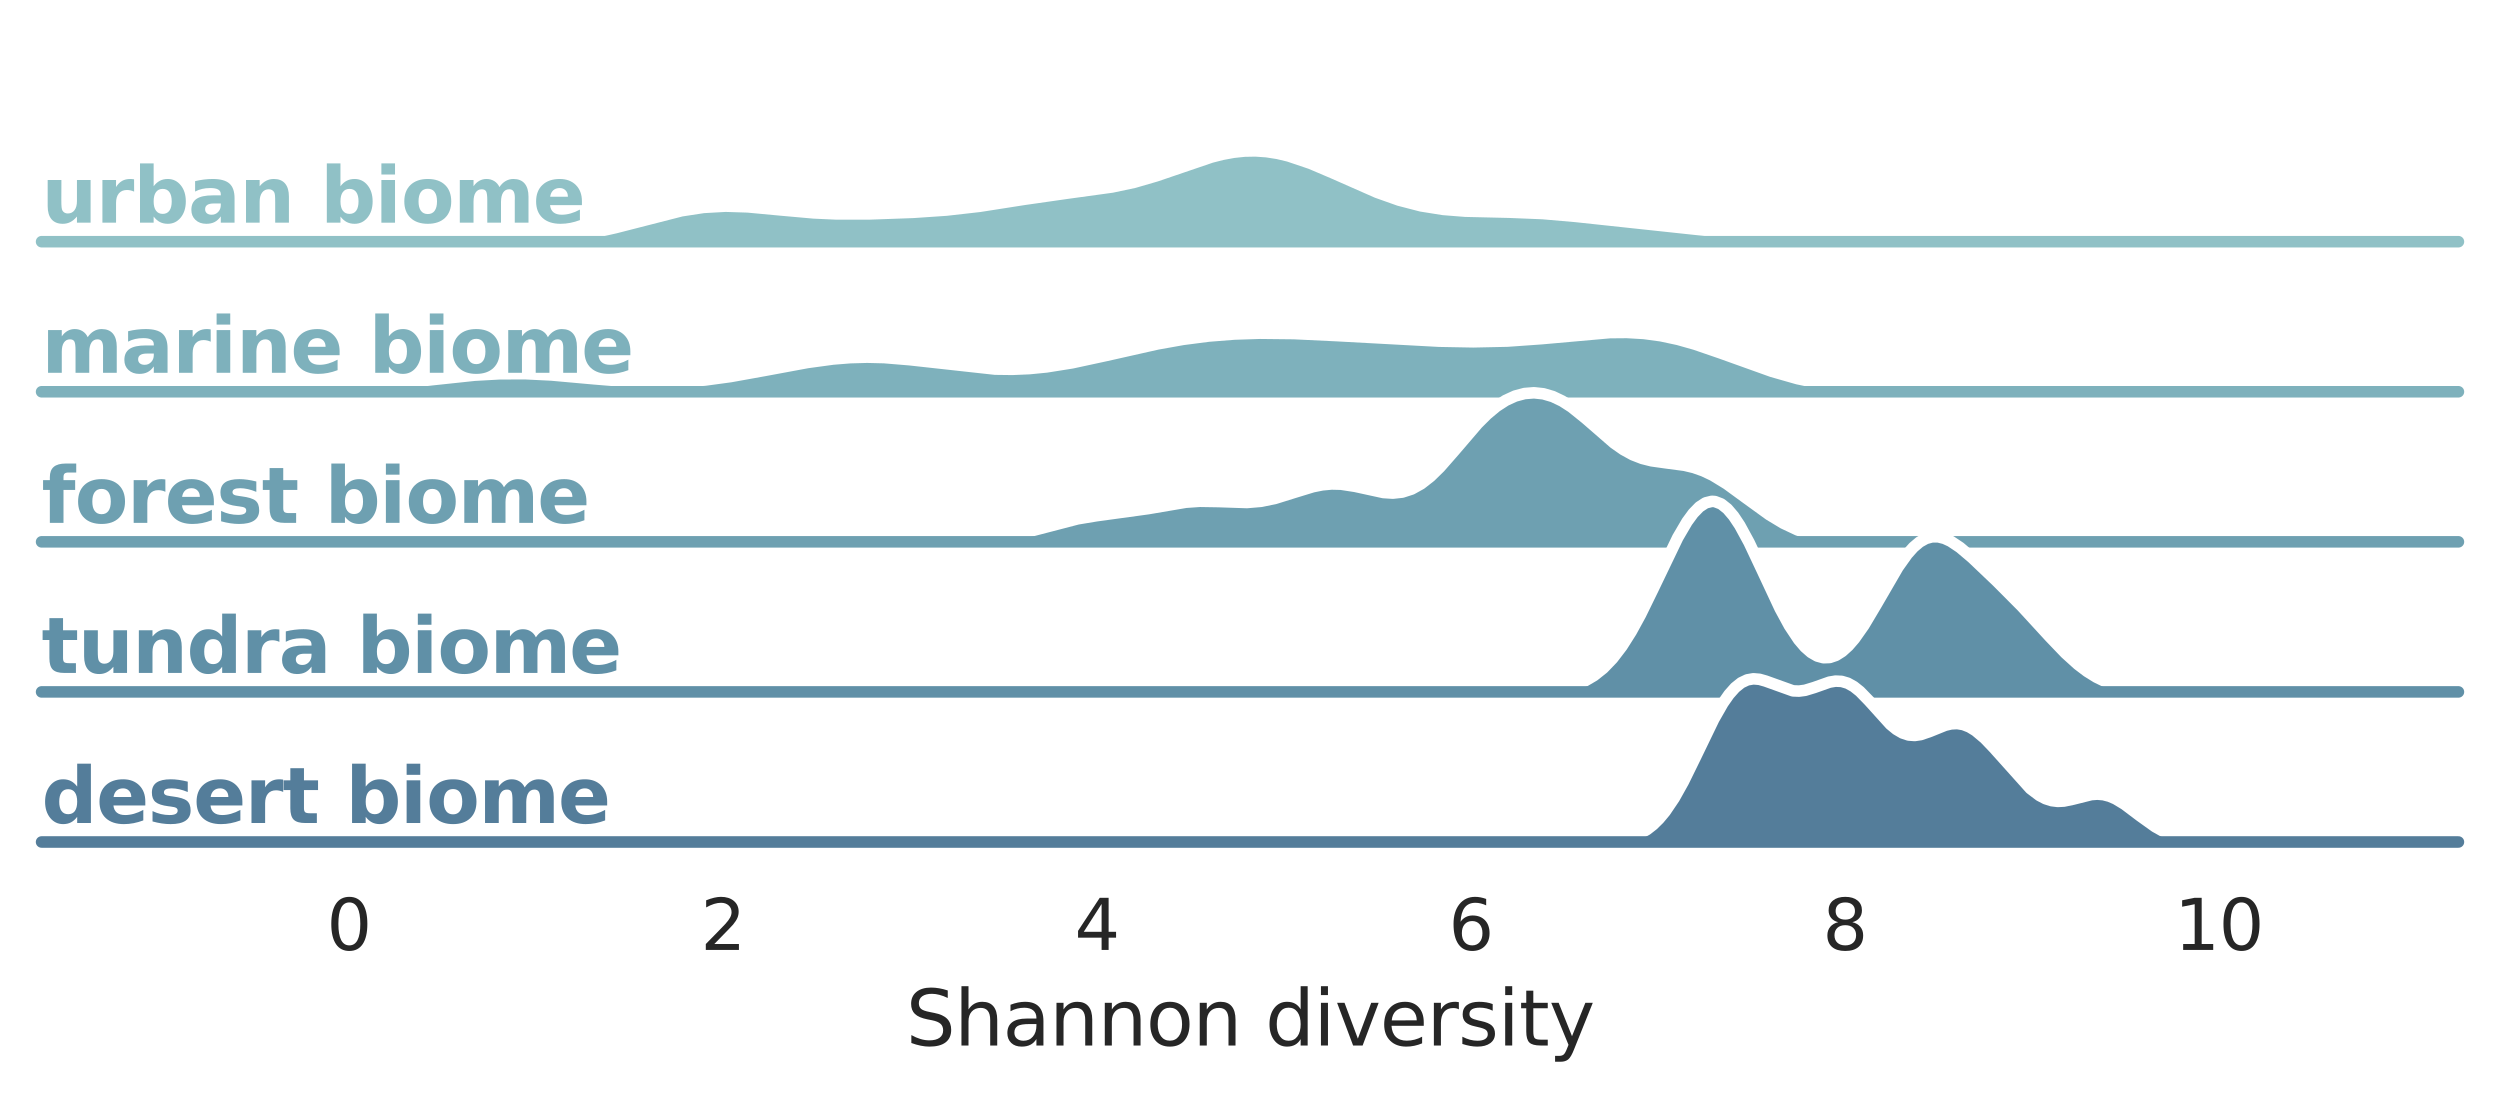 <?xml version="1.0" encoding="utf-8" standalone="no"?>
<!DOCTYPE svg PUBLIC "-//W3C//DTD SVG 1.1//EN"
  "http://www.w3.org/Graphics/SVG/1.1/DTD/svg11.dtd">
<svg height="190.986pt" version="1.1" viewBox="0 0 432.9 190.986" width="432.9pt" xmlns="http://www.w3.org/2000/svg" xmlns:xlink="http://www.w3.org/1999/xlink">
 <defs>
  <style type="text/css">*{stroke-linecap:butt;stroke-linejoin:round;}</style>
 </defs>
 <g id="figure_1">
  <g id="patch_1">
   <path d="M 0 190.986 
L 432.9 190.986 
L 432.9 0 
L 0 0 
z
" style="fill:#ffffff;"/>
  </g>
  <g id="axes_1">
   <g id="patch_2">
    <path d="M 7.2 41.85 
L 425.7 41.85 
L 425.7 7.2 
L 7.2 7.2 
z
" style="fill:none;"/>
   </g>
   <g id="matplotlib.axis_1">
    <g id="xtick_1"/>
    <g id="xtick_2"/>
    <g id="xtick_3"/>
    <g id="xtick_4"/>
    <g id="xtick_5"/>
    <g id="xtick_6"/>
   </g>
   <g id="matplotlib.axis_2"/>
   <g id="PolyCollection_1">
    <defs>
     <path d="M 26.223 -149.155 
L 26.223 -149.136 
L 28.135 -149.136 
L 30.046 -149.136 
L 31.958 -149.136 
L 33.87 -149.136 
L 35.782 -149.136 
L 37.694 -149.136 
L 39.606 -149.136 
L 41.517 -149.136 
L 43.429 -149.136 
L 45.341 -149.136 
L 47.253 -149.136 
L 49.165 -149.136 
L 51.077 -149.136 
L 52.988 -149.136 
L 54.9 -149.136 
L 56.812 -149.136 
L 58.724 -149.136 
L 60.636 -149.136 
L 62.548 -149.136 
L 64.459 -149.136 
L 66.371 -149.136 
L 68.283 -149.136 
L 70.195 -149.136 
L 72.107 -149.136 
L 74.019 -149.136 
L 75.93 -149.136 
L 77.842 -149.136 
L 79.754 -149.136 
L 81.666 -149.136 
L 83.578 -149.136 
L 85.49 -149.136 
L 87.401 -149.136 
L 89.313 -149.136 
L 91.225 -149.136 
L 93.137 -149.136 
L 95.049 -149.136 
L 96.961 -149.136 
L 98.872 -149.136 
L 100.784 -149.136 
L 102.696 -149.136 
L 104.608 -149.136 
L 106.52 -149.136 
L 108.431 -149.136 
L 110.343 -149.136 
L 112.255 -149.136 
L 114.167 -149.136 
L 116.079 -149.136 
L 117.991 -149.136 
L 119.902 -149.136 
L 121.814 -149.136 
L 123.726 -149.136 
L 125.638 -149.136 
L 127.55 -149.136 
L 129.462 -149.136 
L 131.373 -149.136 
L 133.285 -149.136 
L 135.197 -149.136 
L 137.109 -149.136 
L 139.021 -149.136 
L 140.933 -149.136 
L 142.844 -149.136 
L 144.756 -149.136 
L 146.668 -149.136 
L 148.58 -149.136 
L 150.492 -149.136 
L 152.404 -149.136 
L 154.315 -149.136 
L 156.227 -149.136 
L 158.139 -149.136 
L 160.051 -149.136 
L 161.963 -149.136 
L 163.875 -149.136 
L 165.786 -149.136 
L 167.698 -149.136 
L 169.61 -149.136 
L 171.522 -149.136 
L 173.434 -149.136 
L 175.346 -149.136 
L 177.257 -149.136 
L 179.169 -149.136 
L 181.081 -149.136 
L 182.993 -149.136 
L 184.905 -149.136 
L 186.817 -149.136 
L 188.728 -149.136 
L 190.64 -149.136 
L 192.552 -149.136 
L 194.464 -149.136 
L 196.376 -149.136 
L 198.288 -149.136 
L 200.199 -149.136 
L 202.111 -149.136 
L 204.023 -149.136 
L 205.935 -149.136 
L 207.847 -149.136 
L 209.759 -149.136 
L 211.67 -149.136 
L 213.582 -149.136 
L 215.494 -149.136 
L 217.406 -149.136 
L 219.318 -149.136 
L 221.23 -149.136 
L 223.141 -149.136 
L 225.053 -149.136 
L 226.965 -149.136 
L 228.877 -149.136 
L 230.789 -149.136 
L 232.701 -149.136 
L 234.612 -149.136 
L 236.524 -149.136 
L 238.436 -149.136 
L 240.348 -149.136 
L 242.26 -149.136 
L 244.172 -149.136 
L 246.083 -149.136 
L 247.995 -149.136 
L 249.907 -149.136 
L 251.819 -149.136 
L 253.731 -149.136 
L 255.643 -149.136 
L 257.554 -149.136 
L 259.466 -149.136 
L 261.378 -149.136 
L 263.29 -149.136 
L 265.202 -149.136 
L 267.114 -149.136 
L 269.025 -149.136 
L 270.937 -149.136 
L 272.849 -149.136 
L 274.761 -149.136 
L 276.673 -149.136 
L 278.585 -149.136 
L 280.496 -149.136 
L 282.408 -149.136 
L 284.32 -149.136 
L 286.232 -149.136 
L 288.144 -149.136 
L 290.056 -149.136 
L 291.967 -149.136 
L 293.879 -149.136 
L 295.791 -149.136 
L 297.703 -149.136 
L 299.615 -149.136 
L 301.527 -149.136 
L 303.438 -149.136 
L 305.35 -149.136 
L 307.262 -149.136 
L 309.174 -149.136 
L 311.086 -149.136 
L 312.998 -149.136 
L 314.909 -149.136 
L 316.821 -149.136 
L 318.733 -149.136 
L 320.645 -149.136 
L 322.557 -149.136 
L 324.469 -149.136 
L 326.38 -149.136 
L 328.292 -149.136 
L 330.204 -149.136 
L 332.116 -149.136 
L 334.028 -149.136 
L 335.939 -149.136 
L 337.851 -149.136 
L 339.763 -149.136 
L 341.675 -149.136 
L 343.587 -149.136 
L 345.499 -149.136 
L 347.41 -149.136 
L 349.322 -149.136 
L 351.234 -149.136 
L 353.146 -149.136 
L 355.058 -149.136 
L 356.97 -149.136 
L 358.881 -149.136 
L 360.793 -149.136 
L 362.705 -149.136 
L 364.617 -149.136 
L 366.529 -149.136 
L 368.441 -149.136 
L 370.352 -149.136 
L 372.264 -149.136 
L 374.176 -149.136 
L 376.088 -149.136 
L 378 -149.136 
L 379.912 -149.136 
L 381.823 -149.136 
L 383.735 -149.136 
L 385.647 -149.136 
L 387.559 -149.136 
L 389.471 -149.136 
L 391.383 -149.136 
L 393.294 -149.136 
L 395.206 -149.136 
L 397.118 -149.136 
L 399.03 -149.136 
L 400.942 -149.136 
L 402.854 -149.136 
L 404.765 -149.136 
L 406.677 -149.136 
L 406.677 -149.141 
L 406.677 -149.141 
L 404.765 -149.144 
L 402.854 -149.15 
L 400.942 -149.157 
L 399.03 -149.168 
L 397.118 -149.182 
L 395.206 -149.201 
L 393.294 -149.226 
L 391.383 -149.257 
L 389.471 -149.293 
L 387.559 -149.335 
L 385.647 -149.382 
L 383.735 -149.431 
L 381.823 -149.48 
L 379.912 -149.526 
L 378 -149.567 
L 376.088 -149.6 
L 374.176 -149.622 
L 372.264 -149.633 
L 370.352 -149.633 
L 368.441 -149.623 
L 366.529 -149.607 
L 364.617 -149.587 
L 362.705 -149.569 
L 360.793 -149.558 
L 358.881 -149.558 
L 356.97 -149.575 
L 355.058 -149.611 
L 353.146 -149.669 
L 351.234 -149.746 
L 349.322 -149.842 
L 347.41 -149.952 
L 345.499 -150.07 
L 343.587 -150.188 
L 341.675 -150.299 
L 339.763 -150.394 
L 337.851 -150.467 
L 335.939 -150.511 
L 334.028 -150.524 
L 332.116 -150.506 
L 330.204 -150.457 
L 328.292 -150.383 
L 326.38 -150.29 
L 324.469 -150.186 
L 322.557 -150.079 
L 320.645 -149.98 
L 318.733 -149.895 
L 316.821 -149.831 
L 314.909 -149.796 
L 312.998 -149.791 
L 311.086 -149.819 
L 309.174 -149.88 
L 307.262 -149.973 
L 305.35 -150.094 
L 303.438 -150.239 
L 301.527 -150.404 
L 299.615 -150.584 
L 297.703 -150.773 
L 295.791 -150.968 
L 293.879 -151.167 
L 291.967 -151.367 
L 290.056 -151.569 
L 288.144 -151.772 
L 286.232 -151.979 
L 284.32 -152.19 
L 282.408 -152.407 
L 280.496 -152.63 
L 278.585 -152.856 
L 276.673 -153.083 
L 274.761 -153.305 
L 272.849 -153.515 
L 270.937 -153.708 
L 269.025 -153.875 
L 267.114 -154.013 
L 265.202 -154.118 
L 263.29 -154.194 
L 261.378 -154.244 
L 259.466 -154.278 
L 257.554 -154.308 
L 255.643 -154.351 
L 253.731 -154.424 
L 251.819 -154.544 
L 249.907 -154.727 
L 247.995 -154.988 
L 246.083 -155.339 
L 244.172 -155.784 
L 242.26 -156.327 
L 240.348 -156.964 
L 238.436 -157.684 
L 236.524 -158.475 
L 234.612 -159.316 
L 232.701 -160.185 
L 230.789 -161.056 
L 228.877 -161.899 
L 226.965 -162.686 
L 225.053 -163.388 
L 223.141 -163.977 
L 221.23 -164.43 
L 219.318 -164.73 
L 217.406 -164.863 
L 215.494 -164.826 
L 213.582 -164.624 
L 211.67 -164.27 
L 209.759 -163.785 
L 207.847 -163.199 
L 205.935 -162.545 
L 204.023 -161.859 
L 202.111 -161.176 
L 200.199 -160.527 
L 198.288 -159.936 
L 196.376 -159.416 
L 194.464 -158.975 
L 192.552 -158.606 
L 190.64 -158.298 
L 188.728 -158.032 
L 186.817 -157.791 
L 184.905 -157.555 
L 182.993 -157.309 
L 181.081 -157.046 
L 179.169 -156.761 
L 177.257 -156.46 
L 175.346 -156.148 
L 173.434 -155.838 
L 171.522 -155.539 
L 169.61 -155.262 
L 167.698 -155.013 
L 165.786 -154.796 
L 163.875 -154.612 
L 161.963 -154.458 
L 160.051 -154.329 
L 158.139 -154.222 
L 156.227 -154.131 
L 154.315 -154.055 
L 152.404 -153.993 
L 150.492 -153.947 
L 148.58 -153.921 
L 146.668 -153.92 
L 144.756 -153.951 
L 142.844 -154.018 
L 140.933 -154.124 
L 139.021 -154.267 
L 137.109 -154.441 
L 135.197 -154.635 
L 133.285 -154.834 
L 131.373 -155.019 
L 129.462 -155.17 
L 127.55 -155.266 
L 125.638 -155.291 
L 123.726 -155.23 
L 121.814 -155.075 
L 119.902 -154.826 
L 117.991 -154.488 
L 116.079 -154.075 
L 114.167 -153.603 
L 112.255 -153.093 
L 110.343 -152.567 
L 108.431 -152.047 
L 106.52 -151.551 
L 104.608 -151.096 
L 102.696 -150.69 
L 100.784 -150.342 
L 98.872 -150.052 
L 96.961 -149.821 
L 95.049 -149.644 
L 93.137 -149.516 
L 91.225 -149.433 
L 89.313 -149.39 
L 87.401 -149.383 
L 85.49 -149.411 
L 83.578 -149.471 
L 81.666 -149.562 
L 79.754 -149.683 
L 77.842 -149.831 
L 75.93 -150.001 
L 74.019 -150.189 
L 72.107 -150.384 
L 70.195 -150.576 
L 68.283 -150.753 
L 66.371 -150.902 
L 64.459 -151.013 
L 62.548 -151.076 
L 60.636 -151.087 
L 58.724 -151.045 
L 56.812 -150.952 
L 54.9 -150.818 
L 52.988 -150.651 
L 51.077 -150.463 
L 49.165 -150.267 
L 47.253 -150.073 
L 45.341 -149.892 
L 43.429 -149.729 
L 41.517 -149.589 
L 39.606 -149.472 
L 37.694 -149.379 
L 35.782 -149.306 
L 33.87 -149.252 
L 31.958 -149.213 
L 30.046 -149.186 
L 28.135 -149.167 
L 26.223 -149.155 
z
" id="m50a86039e1" style="stroke:#90c1c6;stroke-width:1.5;"/>
    </defs>
    <g>
     <use style="fill:#90c1c6;stroke:#90c1c6;stroke-width:1.5;" x="0" xlink:href="#m50a86039e1" y="190.986"/>
    </g>
   </g>
   <g id="line2d_1">
    <path d="M 26.223 41.831 
L 35.782 41.679 
L 41.517 41.397 
L 47.253 40.912 
L 56.812 40.033 
L 60.636 39.899 
L 64.459 39.973 
L 70.195 40.41 
L 79.754 41.303 
L 85.49 41.575 
L 91.225 41.553 
L 95.049 41.342 
L 98.872 40.933 
L 102.696 40.295 
L 106.52 39.434 
L 117.991 36.497 
L 121.814 35.911 
L 125.638 35.695 
L 129.462 35.816 
L 135.197 36.351 
L 140.933 36.862 
L 144.756 37.035 
L 150.492 37.039 
L 158.139 36.764 
L 163.875 36.374 
L 169.61 35.724 
L 177.257 34.526 
L 184.905 33.431 
L 192.552 32.38 
L 196.376 31.569 
L 200.199 30.458 
L 209.759 27.201 
L 211.67 26.716 
L 213.582 26.362 
L 215.494 26.159 
L 217.406 26.123 
L 219.318 26.256 
L 221.23 26.555 
L 223.141 27.009 
L 226.965 28.3 
L 230.789 29.93 
L 238.436 33.301 
L 242.26 34.658 
L 246.083 35.647 
L 249.907 36.259 
L 253.731 36.562 
L 261.378 36.742 
L 267.114 36.973 
L 272.849 37.47 
L 303.438 40.746 
L 309.174 41.105 
L 314.909 41.19 
L 320.645 41.006 
L 332.116 40.48 
L 337.851 40.519 
L 345.499 40.916 
L 353.146 41.317 
L 358.881 41.427 
L 381.823 41.506 
L 397.118 41.803 
L 406.677 41.845 
L 406.677 41.845 
" style="fill:none;stroke:#ffffff;stroke-linecap:round;stroke-width:2;"/>
   </g>
   <g id="line2d_2">
    <path d="M 7.2 41.85 
L 425.7 41.85 
" style="fill:none;stroke:#90c1c6;stroke-linecap:round;stroke-width:2;"/>
   </g>
   <g id="text_1">
    <!-- urban biome -->
    <g style="fill:#90c1c6;" transform="translate(7.2 38.562)scale(0.132 -0.132)">
     <defs>
      <path d="M 500 1363 
L 500 3500 
L 1625 3500 
L 1625 3150 
Q 1625 2866 1622 2436 
Q 1619 2006 1619 1863 
Q 1619 1441 1641 1255 
Q 1663 1069 1716 984 
Q 1784 875 1895 815 
Q 2006 756 2150 756 
Q 2500 756 2700 1025 
Q 2900 1294 2900 1772 
L 2900 3500 
L 4019 3500 
L 4019 0 
L 2900 0 
L 2900 506 
Q 2647 200 2364 54 
Q 2081 -91 1741 -91 
Q 1134 -91 817 281 
Q 500 653 500 1363 
z
" id="DejaVuSans-Bold-75" transform="scale(0.016)"/>
      <path d="M 3138 2547 
Q 2991 2616 2845 2648 
Q 2700 2681 2553 2681 
Q 2122 2681 1889 2404 
Q 1656 2128 1656 1613 
L 1656 0 
L 538 0 
L 538 3500 
L 1656 3500 
L 1656 2925 
Q 1872 3269 2151 3426 
Q 2431 3584 2822 3584 
Q 2878 3584 2943 3579 
Q 3009 3575 3134 3559 
L 3138 2547 
z
" id="DejaVuSans-Bold-72" transform="scale(0.016)"/>
      <path d="M 2400 722 
Q 2759 722 2948 984 
Q 3138 1247 3138 1747 
Q 3138 2247 2948 2509 
Q 2759 2772 2400 2772 
Q 2041 2772 1848 2508 
Q 1656 2244 1656 1747 
Q 1656 1250 1848 986 
Q 2041 722 2400 722 
z
M 1656 2988 
Q 1888 3294 2169 3439 
Q 2450 3584 2816 3584 
Q 3463 3584 3878 3070 
Q 4294 2556 4294 1747 
Q 4294 938 3878 423 
Q 3463 -91 2816 -91 
Q 2450 -91 2169 54 
Q 1888 200 1656 506 
L 1656 0 
L 538 0 
L 538 4863 
L 1656 4863 
L 1656 2988 
z
" id="DejaVuSans-Bold-62" transform="scale(0.016)"/>
      <path d="M 2106 1575 
Q 1756 1575 1579 1456 
Q 1403 1338 1403 1106 
Q 1403 894 1545 773 
Q 1688 653 1941 653 
Q 2256 653 2472 879 
Q 2688 1106 2688 1447 
L 2688 1575 
L 2106 1575 
z
M 3816 1997 
L 3816 0 
L 2688 0 
L 2688 519 
Q 2463 200 2181 54 
Q 1900 -91 1497 -91 
Q 953 -91 614 226 
Q 275 544 275 1050 
Q 275 1666 698 1953 
Q 1122 2241 2028 2241 
L 2688 2241 
L 2688 2328 
Q 2688 2594 2478 2717 
Q 2269 2841 1825 2841 
Q 1466 2841 1156 2769 
Q 847 2697 581 2553 
L 581 3406 
Q 941 3494 1303 3539 
Q 1666 3584 2028 3584 
Q 2975 3584 3395 3211 
Q 3816 2838 3816 1997 
z
" id="DejaVuSans-Bold-61" transform="scale(0.016)"/>
      <path d="M 4056 2131 
L 4056 0 
L 2931 0 
L 2931 347 
L 2931 1631 
Q 2931 2084 2911 2256 
Q 2891 2428 2841 2509 
Q 2775 2619 2662 2680 
Q 2550 2741 2406 2741 
Q 2056 2741 1856 2470 
Q 1656 2200 1656 1722 
L 1656 0 
L 538 0 
L 538 3500 
L 1656 3500 
L 1656 2988 
Q 1909 3294 2193 3439 
Q 2478 3584 2822 3584 
Q 3428 3584 3742 3212 
Q 4056 2841 4056 2131 
z
" id="DejaVuSans-Bold-6e" transform="scale(0.016)"/>
      <path id="DejaVuSans-Bold-20" transform="scale(0.016)"/>
      <path d="M 538 3500 
L 1656 3500 
L 1656 0 
L 538 0 
L 538 3500 
z
M 538 4863 
L 1656 4863 
L 1656 3950 
L 538 3950 
L 538 4863 
z
" id="DejaVuSans-Bold-69" transform="scale(0.016)"/>
      <path d="M 2203 2784 
Q 1831 2784 1636 2517 
Q 1441 2250 1441 1747 
Q 1441 1244 1636 976 
Q 1831 709 2203 709 
Q 2569 709 2762 976 
Q 2956 1244 2956 1747 
Q 2956 2250 2762 2517 
Q 2569 2784 2203 2784 
z
M 2203 3584 
Q 3106 3584 3614 3096 
Q 4122 2609 4122 1747 
Q 4122 884 3614 396 
Q 3106 -91 2203 -91 
Q 1297 -91 786 396 
Q 275 884 275 1747 
Q 275 2609 786 3096 
Q 1297 3584 2203 3584 
z
" id="DejaVuSans-Bold-6f" transform="scale(0.016)"/>
      <path d="M 3781 2919 
Q 3994 3244 4286 3414 
Q 4578 3584 4928 3584 
Q 5531 3584 5847 3212 
Q 6163 2841 6163 2131 
L 6163 0 
L 5038 0 
L 5038 1825 
Q 5041 1866 5042 1909 
Q 5044 1953 5044 2034 
Q 5044 2406 4934 2573 
Q 4825 2741 4581 2741 
Q 4263 2741 4089 2478 
Q 3916 2216 3909 1719 
L 3909 0 
L 2784 0 
L 2784 1825 
Q 2784 2406 2684 2573 
Q 2584 2741 2328 2741 
Q 2006 2741 1831 2477 
Q 1656 2213 1656 1722 
L 1656 0 
L 531 0 
L 531 3500 
L 1656 3500 
L 1656 2988 
Q 1863 3284 2130 3434 
Q 2397 3584 2719 3584 
Q 3081 3584 3359 3409 
Q 3638 3234 3781 2919 
z
" id="DejaVuSans-Bold-6d" transform="scale(0.016)"/>
      <path d="M 4031 1759 
L 4031 1441 
L 1416 1441 
Q 1456 1047 1700 850 
Q 1944 653 2381 653 
Q 2734 653 3104 758 
Q 3475 863 3866 1075 
L 3866 213 
Q 3469 63 3072 -14 
Q 2675 -91 2278 -91 
Q 1328 -91 801 392 
Q 275 875 275 1747 
Q 275 2603 792 3093 
Q 1309 3584 2216 3584 
Q 3041 3584 3536 3087 
Q 4031 2591 4031 1759 
z
M 2881 2131 
Q 2881 2450 2695 2645 
Q 2509 2841 2209 2841 
Q 1884 2841 1681 2658 
Q 1478 2475 1428 2131 
L 2881 2131 
z
" id="DejaVuSans-Bold-65" transform="scale(0.016)"/>
     </defs>
     <use xlink:href="#DejaVuSans-Bold-75"/>
     <use x="71.191" xlink:href="#DejaVuSans-Bold-72"/>
     <use x="120.508" xlink:href="#DejaVuSans-Bold-62"/>
     <use x="192.09" xlink:href="#DejaVuSans-Bold-61"/>
     <use x="259.57" xlink:href="#DejaVuSans-Bold-6e"/>
     <use x="330.762" xlink:href="#DejaVuSans-Bold-20"/>
     <use x="365.576" xlink:href="#DejaVuSans-Bold-62"/>
     <use x="437.158" xlink:href="#DejaVuSans-Bold-69"/>
     <use x="471.436" xlink:href="#DejaVuSans-Bold-6f"/>
     <use x="540.137" xlink:href="#DejaVuSans-Bold-6d"/>
     <use x="644.336" xlink:href="#DejaVuSans-Bold-65"/>
    </g>
   </g>
  </g>
  <g id="axes_2">
   <g id="patch_3">
    <path d="M 7.2 67.838 
L 425.7 67.838 
L 425.7 33.188 
L 7.2 33.188 
z
" style="fill:none;"/>
   </g>
   <g id="matplotlib.axis_3">
    <g id="xtick_7"/>
    <g id="xtick_8"/>
    <g id="xtick_9"/>
    <g id="xtick_10"/>
    <g id="xtick_11"/>
    <g id="xtick_12"/>
   </g>
   <g id="matplotlib.axis_4"/>
   <g id="PolyCollection_2">
    <defs>
     <path d="M 40.78 -123.17 
L 40.78 -123.148 
L 42.258 -123.148 
L 43.736 -123.148 
L 45.214 -123.148 
L 46.692 -123.148 
L 48.17 -123.148 
L 49.649 -123.148 
L 51.127 -123.148 
L 52.605 -123.148 
L 54.083 -123.148 
L 55.561 -123.148 
L 57.039 -123.148 
L 58.517 -123.148 
L 59.995 -123.148 
L 61.473 -123.148 
L 62.951 -123.148 
L 64.429 -123.148 
L 65.907 -123.148 
L 67.385 -123.148 
L 68.863 -123.148 
L 70.341 -123.148 
L 71.819 -123.148 
L 73.297 -123.148 
L 74.775 -123.148 
L 76.253 -123.148 
L 77.731 -123.148 
L 79.209 -123.148 
L 80.688 -123.148 
L 82.166 -123.148 
L 83.644 -123.148 
L 85.122 -123.148 
L 86.6 -123.148 
L 88.078 -123.148 
L 89.556 -123.148 
L 91.034 -123.148 
L 92.512 -123.148 
L 93.99 -123.148 
L 95.468 -123.148 
L 96.946 -123.148 
L 98.424 -123.148 
L 99.902 -123.148 
L 101.38 -123.148 
L 102.858 -123.148 
L 104.336 -123.148 
L 105.814 -123.148 
L 107.292 -123.148 
L 108.77 -123.148 
L 110.248 -123.148 
L 111.727 -123.148 
L 113.205 -123.148 
L 114.683 -123.148 
L 116.161 -123.148 
L 117.639 -123.148 
L 119.117 -123.148 
L 120.595 -123.148 
L 122.073 -123.148 
L 123.551 -123.148 
L 125.029 -123.148 
L 126.507 -123.148 
L 127.985 -123.148 
L 129.463 -123.148 
L 130.941 -123.148 
L 132.419 -123.148 
L 133.897 -123.148 
L 135.375 -123.148 
L 136.853 -123.148 
L 138.331 -123.148 
L 139.809 -123.148 
L 141.287 -123.148 
L 142.766 -123.148 
L 144.244 -123.148 
L 145.722 -123.148 
L 147.2 -123.148 
L 148.678 -123.148 
L 150.156 -123.148 
L 151.634 -123.148 
L 153.112 -123.148 
L 154.59 -123.148 
L 156.068 -123.148 
L 157.546 -123.148 
L 159.024 -123.148 
L 160.502 -123.148 
L 161.98 -123.148 
L 163.458 -123.148 
L 164.936 -123.148 
L 166.414 -123.148 
L 167.892 -123.148 
L 169.37 -123.148 
L 170.848 -123.148 
L 172.327 -123.148 
L 173.805 -123.148 
L 175.283 -123.148 
L 176.761 -123.148 
L 178.239 -123.148 
L 179.717 -123.148 
L 181.195 -123.148 
L 182.673 -123.148 
L 184.151 -123.148 
L 185.629 -123.148 
L 187.107 -123.148 
L 188.585 -123.148 
L 190.063 -123.148 
L 191.541 -123.148 
L 193.019 -123.148 
L 194.497 -123.148 
L 195.975 -123.148 
L 197.453 -123.148 
L 198.931 -123.148 
L 200.409 -123.148 
L 201.887 -123.148 
L 203.366 -123.148 
L 204.844 -123.148 
L 206.322 -123.148 
L 207.8 -123.148 
L 209.278 -123.148 
L 210.756 -123.148 
L 212.234 -123.148 
L 213.712 -123.148 
L 215.19 -123.148 
L 216.668 -123.148 
L 218.146 -123.148 
L 219.624 -123.148 
L 221.102 -123.148 
L 222.58 -123.148 
L 224.058 -123.148 
L 225.536 -123.148 
L 227.014 -123.148 
L 228.492 -123.148 
L 229.97 -123.148 
L 231.448 -123.148 
L 232.926 -123.148 
L 234.405 -123.148 
L 235.883 -123.148 
L 237.361 -123.148 
L 238.839 -123.148 
L 240.317 -123.148 
L 241.795 -123.148 
L 243.273 -123.148 
L 244.751 -123.148 
L 246.229 -123.148 
L 247.707 -123.148 
L 249.185 -123.148 
L 250.663 -123.148 
L 252.141 -123.148 
L 253.619 -123.148 
L 255.097 -123.148 
L 256.575 -123.148 
L 258.053 -123.148 
L 259.531 -123.148 
L 261.009 -123.148 
L 262.487 -123.148 
L 263.965 -123.148 
L 265.444 -123.148 
L 266.922 -123.148 
L 268.4 -123.148 
L 269.878 -123.148 
L 271.356 -123.148 
L 272.834 -123.148 
L 274.312 -123.148 
L 275.79 -123.148 
L 277.268 -123.148 
L 278.746 -123.148 
L 280.224 -123.148 
L 281.702 -123.148 
L 283.18 -123.148 
L 284.658 -123.148 
L 286.136 -123.148 
L 287.614 -123.148 
L 289.092 -123.148 
L 290.57 -123.148 
L 292.048 -123.148 
L 293.526 -123.148 
L 295.004 -123.148 
L 296.483 -123.148 
L 297.961 -123.148 
L 299.439 -123.148 
L 300.917 -123.148 
L 302.395 -123.148 
L 303.873 -123.148 
L 305.351 -123.148 
L 306.829 -123.148 
L 308.307 -123.148 
L 309.785 -123.148 
L 311.263 -123.148 
L 312.741 -123.148 
L 314.219 -123.148 
L 315.697 -123.148 
L 317.175 -123.148 
L 318.653 -123.148 
L 320.131 -123.148 
L 321.609 -123.148 
L 323.087 -123.148 
L 324.565 -123.148 
L 326.043 -123.148 
L 327.522 -123.148 
L 329 -123.148 
L 330.478 -123.148 
L 331.956 -123.148 
L 333.434 -123.148 
L 334.912 -123.148 
L 334.912 -123.198 
L 334.912 -123.198 
L 333.434 -123.216 
L 331.956 -123.24 
L 330.478 -123.271 
L 329 -123.311 
L 327.522 -123.363 
L 326.043 -123.427 
L 324.565 -123.507 
L 323.087 -123.606 
L 321.609 -123.727 
L 320.131 -123.872 
L 318.653 -124.045 
L 317.175 -124.249 
L 315.697 -124.486 
L 314.219 -124.758 
L 312.741 -125.068 
L 311.263 -125.415 
L 309.785 -125.801 
L 308.307 -126.224 
L 306.829 -126.68 
L 305.351 -127.168 
L 303.873 -127.682 
L 302.395 -128.215 
L 300.917 -128.761 
L 299.439 -129.311 
L 297.961 -129.858 
L 296.483 -130.391 
L 295.004 -130.902 
L 293.526 -131.381 
L 292.048 -131.822 
L 290.57 -132.217 
L 289.092 -132.561 
L 287.614 -132.848 
L 286.136 -133.078 
L 284.658 -133.249 
L 283.18 -133.363 
L 281.702 -133.422 
L 280.224 -133.431 
L 278.746 -133.395 
L 277.268 -133.321 
L 275.79 -133.217 
L 274.312 -133.089 
L 272.834 -132.945 
L 271.356 -132.792 
L 269.878 -132.637 
L 268.4 -132.486 
L 266.922 -132.344 
L 265.444 -132.214 
L 263.965 -132.1 
L 262.487 -132.004 
L 261.009 -131.926 
L 259.531 -131.868 
L 258.053 -131.828 
L 256.575 -131.806 
L 255.097 -131.8 
L 253.619 -131.809 
L 252.141 -131.832 
L 250.663 -131.866 
L 249.185 -131.911 
L 247.707 -131.965 
L 246.229 -132.027 
L 244.751 -132.095 
L 243.273 -132.17 
L 241.795 -132.249 
L 240.317 -132.333 
L 238.839 -132.42 
L 237.361 -132.51 
L 235.883 -132.602 
L 234.405 -132.694 
L 232.926 -132.785 
L 231.448 -132.874 
L 229.97 -132.96 
L 228.492 -133.039 
L 227.014 -133.112 
L 225.536 -133.175 
L 224.058 -133.227 
L 222.58 -133.267 
L 221.102 -133.292 
L 219.624 -133.301 
L 218.146 -133.292 
L 216.668 -133.264 
L 215.19 -133.216 
L 213.712 -133.146 
L 212.234 -133.053 
L 210.756 -132.937 
L 209.278 -132.795 
L 207.8 -132.629 
L 206.322 -132.438 
L 204.844 -132.221 
L 203.366 -131.98 
L 201.887 -131.716 
L 200.409 -131.43 
L 198.931 -131.125 
L 197.453 -130.803 
L 195.975 -130.469 
L 194.497 -130.127 
L 193.019 -129.78 
L 191.541 -129.433 
L 190.063 -129.092 
L 188.585 -128.763 
L 187.107 -128.449 
L 185.629 -128.157 
L 184.151 -127.89 
L 182.673 -127.654 
L 181.195 -127.452 
L 179.717 -127.287 
L 178.239 -127.162 
L 176.761 -127.078 
L 175.283 -127.035 
L 173.805 -127.034 
L 172.327 -127.073 
L 170.848 -127.149 
L 169.37 -127.259 
L 167.892 -127.399 
L 166.414 -127.563 
L 164.936 -127.746 
L 163.458 -127.94 
L 161.98 -128.14 
L 160.502 -128.338 
L 159.024 -128.527 
L 157.546 -128.7 
L 156.068 -128.851 
L 154.59 -128.975 
L 153.112 -129.066 
L 151.634 -129.122 
L 150.156 -129.14 
L 148.678 -129.119 
L 147.2 -129.057 
L 145.722 -128.957 
L 144.244 -128.819 
L 142.766 -128.648 
L 141.287 -128.445 
L 139.809 -128.216 
L 138.331 -127.966 
L 136.853 -127.698 
L 135.375 -127.419 
L 133.897 -127.133 
L 132.419 -126.846 
L 130.941 -126.563 
L 129.463 -126.288 
L 127.985 -126.025 
L 126.507 -125.78 
L 125.029 -125.555 
L 123.551 -125.353 
L 122.073 -125.177 
L 120.595 -125.029 
L 119.117 -124.91 
L 117.639 -124.822 
L 116.161 -124.764 
L 114.683 -124.737 
L 113.205 -124.74 
L 111.727 -124.77 
L 110.248 -124.827 
L 108.77 -124.907 
L 107.292 -125.008 
L 105.814 -125.125 
L 104.336 -125.255 
L 102.858 -125.394 
L 101.38 -125.537 
L 99.902 -125.679 
L 98.424 -125.816 
L 96.946 -125.943 
L 95.468 -126.056 
L 93.99 -126.152 
L 92.512 -126.226 
L 91.034 -126.276 
L 89.556 -126.3 
L 88.078 -126.298 
L 86.6 -126.268 
L 85.122 -126.21 
L 83.644 -126.128 
L 82.166 -126.021 
L 80.688 -125.893 
L 79.209 -125.747 
L 77.731 -125.586 
L 76.253 -125.414 
L 74.775 -125.234 
L 73.297 -125.051 
L 71.819 -124.868 
L 70.341 -124.688 
L 68.863 -124.513 
L 67.385 -124.347 
L 65.907 -124.191 
L 64.429 -124.047 
L 62.951 -123.915 
L 61.473 -123.797 
L 59.995 -123.691 
L 58.517 -123.598 
L 57.039 -123.518 
L 55.561 -123.449 
L 54.083 -123.39 
L 52.605 -123.341 
L 51.127 -123.3 
L 49.649 -123.267 
L 48.17 -123.24 
L 46.692 -123.219 
L 45.214 -123.202 
L 43.736 -123.188 
L 42.258 -123.178 
L 40.78 -123.17 
z
" id="m6c9f05d9fd" style="stroke:#7eb1bc;stroke-width:1.5;"/>
    </defs>
    <g>
     <use style="fill:#7eb1bc;stroke:#7eb1bc;stroke-width:1.5;" x="0" xlink:href="#m6c9f05d9fd" y="190.986"/>
    </g>
   </g>
   <g id="line2d_3">
    <path d="M 40.78 67.815 
L 52.605 67.645 
L 59.995 67.295 
L 65.907 66.794 
L 74.775 65.751 
L 82.166 64.965 
L 86.6 64.718 
L 91.034 64.71 
L 95.468 64.929 
L 102.858 65.592 
L 108.77 66.079 
L 113.205 66.246 
L 117.639 66.164 
L 122.073 65.809 
L 126.507 65.206 
L 132.419 64.14 
L 139.809 62.769 
L 144.244 62.166 
L 147.2 61.928 
L 150.156 61.845 
L 153.112 61.919 
L 157.546 62.286 
L 172.327 63.913 
L 175.283 63.95 
L 178.239 63.824 
L 181.195 63.534 
L 185.629 62.829 
L 191.541 61.552 
L 200.409 59.556 
L 204.844 58.765 
L 209.278 58.19 
L 213.712 57.84 
L 218.146 57.694 
L 224.058 57.758 
L 231.448 58.111 
L 249.185 59.074 
L 255.097 59.186 
L 261.009 59.059 
L 266.922 58.642 
L 278.746 57.59 
L 281.702 57.564 
L 284.658 57.737 
L 287.614 58.137 
L 290.57 58.768 
L 293.526 59.604 
L 297.961 61.128 
L 306.829 64.305 
L 311.263 65.57 
L 315.697 66.5 
L 320.131 67.114 
L 324.565 67.478 
L 330.478 67.714 
L 334.912 67.788 
L 334.912 67.788 
" style="fill:none;stroke:#ffffff;stroke-linecap:round;stroke-width:2;"/>
   </g>
   <g id="line2d_4">
    <path d="M 7.2 67.838 
L 425.7 67.838 
" style="fill:none;stroke:#7eb1bc;stroke-linecap:round;stroke-width:2;"/>
   </g>
   <g id="text_2">
    <!-- marine biome -->
    <g style="fill:#7eb1bc;" transform="translate(7.2 64.55)scale(0.132 -0.132)">
     <use xlink:href="#DejaVuSans-Bold-6d"/>
     <use x="104.199" xlink:href="#DejaVuSans-Bold-61"/>
     <use x="171.68" xlink:href="#DejaVuSans-Bold-72"/>
     <use x="220.996" xlink:href="#DejaVuSans-Bold-69"/>
     <use x="255.273" xlink:href="#DejaVuSans-Bold-6e"/>
     <use x="326.465" xlink:href="#DejaVuSans-Bold-65"/>
     <use x="394.287" xlink:href="#DejaVuSans-Bold-20"/>
     <use x="429.102" xlink:href="#DejaVuSans-Bold-62"/>
     <use x="500.684" xlink:href="#DejaVuSans-Bold-69"/>
     <use x="534.961" xlink:href="#DejaVuSans-Bold-6f"/>
     <use x="603.662" xlink:href="#DejaVuSans-Bold-6d"/>
     <use x="707.861" xlink:href="#DejaVuSans-Bold-65"/>
    </g>
   </g>
  </g>
  <g id="axes_3">
   <g id="patch_4">
    <path d="M 7.2 93.825 
L 425.7 93.825 
L 425.7 59.175 
L 7.2 59.175 
z
" style="fill:none;"/>
   </g>
   <g id="matplotlib.axis_5">
    <g id="xtick_13"/>
    <g id="xtick_14"/>
    <g id="xtick_15"/>
    <g id="xtick_16"/>
    <g id="xtick_17"/>
    <g id="xtick_18"/>
   </g>
   <g id="matplotlib.axis_6"/>
   <g id="PolyCollection_3">
    <defs>
     <path d="M 162.962 -97.2 
L 162.962 -97.161 
L 163.777 -97.161 
L 164.592 -97.161 
L 165.407 -97.161 
L 166.221 -97.161 
L 167.036 -97.161 
L 167.851 -97.161 
L 168.666 -97.161 
L 169.481 -97.161 
L 170.295 -97.161 
L 171.11 -97.161 
L 171.925 -97.161 
L 172.74 -97.161 
L 173.554 -97.161 
L 174.369 -97.161 
L 175.184 -97.161 
L 175.999 -97.161 
L 176.814 -97.161 
L 177.628 -97.161 
L 178.443 -97.161 
L 179.258 -97.161 
L 180.073 -97.161 
L 180.888 -97.161 
L 181.702 -97.161 
L 182.517 -97.161 
L 183.332 -97.161 
L 184.147 -97.161 
L 184.962 -97.161 
L 185.776 -97.161 
L 186.591 -97.161 
L 187.406 -97.161 
L 188.221 -97.161 
L 189.035 -97.161 
L 189.85 -97.161 
L 190.665 -97.161 
L 191.48 -97.161 
L 192.295 -97.161 
L 193.109 -97.161 
L 193.924 -97.161 
L 194.739 -97.161 
L 195.554 -97.161 
L 196.369 -97.161 
L 197.183 -97.161 
L 197.998 -97.161 
L 198.813 -97.161 
L 199.628 -97.161 
L 200.442 -97.161 
L 201.257 -97.161 
L 202.072 -97.161 
L 202.887 -97.161 
L 203.702 -97.161 
L 204.516 -97.161 
L 205.331 -97.161 
L 206.146 -97.161 
L 206.961 -97.161 
L 207.776 -97.161 
L 208.59 -97.161 
L 209.405 -97.161 
L 210.22 -97.161 
L 211.035 -97.161 
L 211.85 -97.161 
L 212.664 -97.161 
L 213.479 -97.161 
L 214.294 -97.161 
L 215.109 -97.161 
L 215.923 -97.161 
L 216.738 -97.161 
L 217.553 -97.161 
L 218.368 -97.161 
L 219.183 -97.161 
L 219.997 -97.161 
L 220.812 -97.161 
L 221.627 -97.161 
L 222.442 -97.161 
L 223.257 -97.161 
L 224.071 -97.161 
L 224.886 -97.161 
L 225.701 -97.161 
L 226.516 -97.161 
L 227.33 -97.161 
L 228.145 -97.161 
L 228.96 -97.161 
L 229.775 -97.161 
L 230.59 -97.161 
L 231.404 -97.161 
L 232.219 -97.161 
L 233.034 -97.161 
L 233.849 -97.161 
L 234.664 -97.161 
L 235.478 -97.161 
L 236.293 -97.161 
L 237.108 -97.161 
L 237.923 -97.161 
L 238.738 -97.161 
L 239.552 -97.161 
L 240.367 -97.161 
L 241.182 -97.161 
L 241.997 -97.161 
L 242.811 -97.161 
L 243.626 -97.161 
L 244.441 -97.161 
L 245.256 -97.161 
L 246.071 -97.161 
L 246.885 -97.161 
L 247.7 -97.161 
L 248.515 -97.161 
L 249.33 -97.161 
L 250.145 -97.161 
L 250.959 -97.161 
L 251.774 -97.161 
L 252.589 -97.161 
L 253.404 -97.161 
L 254.219 -97.161 
L 255.033 -97.161 
L 255.848 -97.161 
L 256.663 -97.161 
L 257.478 -97.161 
L 258.292 -97.161 
L 259.107 -97.161 
L 259.922 -97.161 
L 260.737 -97.161 
L 261.552 -97.161 
L 262.366 -97.161 
L 263.181 -97.161 
L 263.996 -97.161 
L 264.811 -97.161 
L 265.626 -97.161 
L 266.44 -97.161 
L 267.255 -97.161 
L 268.07 -97.161 
L 268.885 -97.161 
L 269.699 -97.161 
L 270.514 -97.161 
L 271.329 -97.161 
L 272.144 -97.161 
L 272.959 -97.161 
L 273.773 -97.161 
L 274.588 -97.161 
L 275.403 -97.161 
L 276.218 -97.161 
L 277.033 -97.161 
L 277.847 -97.161 
L 278.662 -97.161 
L 279.477 -97.161 
L 280.292 -97.161 
L 281.107 -97.161 
L 281.921 -97.161 
L 282.736 -97.161 
L 283.551 -97.161 
L 284.366 -97.161 
L 285.18 -97.161 
L 285.995 -97.161 
L 286.81 -97.161 
L 287.625 -97.161 
L 288.44 -97.161 
L 289.254 -97.161 
L 290.069 -97.161 
L 290.884 -97.161 
L 291.699 -97.161 
L 292.514 -97.161 
L 293.328 -97.161 
L 294.143 -97.161 
L 294.958 -97.161 
L 295.773 -97.161 
L 296.587 -97.161 
L 297.402 -97.161 
L 298.217 -97.161 
L 299.032 -97.161 
L 299.847 -97.161 
L 300.661 -97.161 
L 301.476 -97.161 
L 302.291 -97.161 
L 303.106 -97.161 
L 303.921 -97.161 
L 304.735 -97.161 
L 305.55 -97.161 
L 306.365 -97.161 
L 307.18 -97.161 
L 307.995 -97.161 
L 308.809 -97.161 
L 309.624 -97.161 
L 310.439 -97.161 
L 311.254 -97.161 
L 312.068 -97.161 
L 312.883 -97.161 
L 313.698 -97.161 
L 314.513 -97.161 
L 315.328 -97.161 
L 316.142 -97.161 
L 316.957 -97.161 
L 317.772 -97.161 
L 318.587 -97.161 
L 319.402 -97.161 
L 320.216 -97.161 
L 321.031 -97.161 
L 321.846 -97.161 
L 322.661 -97.161 
L 323.476 -97.161 
L 324.29 -97.161 
L 325.105 -97.161 
L 325.105 -97.204 
L 325.105 -97.204 
L 324.29 -97.219 
L 323.476 -97.239 
L 322.661 -97.264 
L 321.846 -97.295 
L 321.031 -97.335 
L 320.216 -97.385 
L 319.402 -97.447 
L 318.587 -97.522 
L 317.772 -97.614 
L 316.957 -97.724 
L 316.142 -97.856 
L 315.328 -98.011 
L 314.513 -98.193 
L 313.698 -98.403 
L 312.883 -98.645 
L 312.068 -98.921 
L 311.254 -99.231 
L 310.439 -99.578 
L 309.624 -99.962 
L 308.809 -100.382 
L 307.995 -100.84 
L 307.18 -101.331 
L 306.365 -101.855 
L 305.55 -102.408 
L 304.735 -102.985 
L 303.921 -103.58 
L 303.106 -104.19 
L 302.291 -104.805 
L 301.476 -105.42 
L 300.661 -106.027 
L 299.847 -106.617 
L 299.032 -107.185 
L 298.217 -107.722 
L 297.402 -108.222 
L 296.587 -108.68 
L 295.773 -109.091 
L 294.958 -109.453 
L 294.143 -109.765 
L 293.328 -110.028 
L 292.514 -110.244 
L 291.699 -110.417 
L 290.884 -110.556 
L 290.069 -110.668 
L 289.254 -110.762 
L 288.44 -110.85 
L 287.625 -110.943 
L 286.81 -111.054 
L 285.995 -111.194 
L 285.18 -111.373 
L 284.366 -111.602 
L 283.551 -111.888 
L 282.736 -112.237 
L 281.921 -112.651 
L 281.107 -113.13 
L 280.292 -113.673 
L 279.477 -114.273 
L 278.662 -114.924 
L 277.847 -115.613 
L 277.033 -116.331 
L 276.218 -117.064 
L 275.403 -117.798 
L 274.588 -118.52 
L 273.773 -119.218 
L 272.959 -119.878 
L 272.144 -120.49 
L 271.329 -121.047 
L 270.514 -121.54 
L 269.699 -121.964 
L 268.885 -122.316 
L 268.07 -122.594 
L 267.255 -122.796 
L 266.44 -122.921 
L 265.626 -122.971 
L 264.811 -122.944 
L 263.996 -122.841 
L 263.181 -122.661 
L 262.366 -122.405 
L 261.552 -122.07 
L 260.737 -121.658 
L 259.922 -121.168 
L 259.107 -120.601 
L 258.292 -119.958 
L 257.478 -119.243 
L 256.663 -118.461 
L 255.848 -117.618 
L 255.033 -116.723 
L 254.219 -115.787 
L 253.404 -114.823 
L 252.589 -113.843 
L 251.774 -112.863 
L 250.959 -111.898 
L 250.145 -110.962 
L 249.33 -110.072 
L 248.515 -109.24 
L 247.7 -108.478 
L 246.885 -107.797 
L 246.071 -107.203 
L 245.256 -106.703 
L 244.441 -106.299 
L 243.626 -105.99 
L 242.811 -105.774 
L 241.997 -105.645 
L 241.182 -105.597 
L 240.367 -105.619 
L 239.552 -105.701 
L 238.738 -105.832 
L 237.923 -105.999 
L 237.108 -106.188 
L 236.293 -106.387 
L 235.478 -106.584 
L 234.664 -106.767 
L 233.849 -106.927 
L 233.034 -107.055 
L 232.219 -107.143 
L 231.404 -107.187 
L 230.59 -107.184 
L 229.775 -107.132 
L 228.96 -107.032 
L 228.145 -106.888 
L 227.33 -106.704 
L 226.516 -106.487 
L 225.701 -106.242 
L 224.886 -105.98 
L 224.071 -105.708 
L 223.257 -105.434 
L 222.442 -105.169 
L 221.627 -104.918 
L 220.812 -104.689 
L 219.997 -104.488 
L 219.183 -104.318 
L 218.368 -104.181 
L 217.553 -104.08 
L 216.738 -104.011 
L 215.923 -103.974 
L 215.109 -103.964 
L 214.294 -103.977 
L 213.479 -104.006 
L 212.664 -104.047 
L 211.85 -104.092 
L 211.035 -104.136 
L 210.22 -104.172 
L 209.405 -104.196 
L 208.59 -104.203 
L 207.776 -104.19 
L 206.961 -104.156 
L 206.146 -104.099 
L 205.331 -104.021 
L 204.516 -103.921 
L 203.702 -103.804 
L 202.887 -103.671 
L 202.072 -103.527 
L 201.257 -103.375 
L 200.442 -103.219 
L 199.628 -103.064 
L 198.813 -102.912 
L 197.998 -102.766 
L 197.183 -102.629 
L 196.369 -102.501 
L 195.554 -102.383 
L 194.739 -102.274 
L 193.924 -102.172 
L 193.109 -102.075 
L 192.295 -101.981 
L 191.48 -101.886 
L 190.665 -101.787 
L 189.85 -101.682 
L 189.035 -101.566 
L 188.221 -101.439 
L 187.406 -101.297 
L 186.591 -101.141 
L 185.776 -100.969 
L 184.962 -100.782 
L 184.147 -100.582 
L 183.332 -100.371 
L 182.517 -100.15 
L 181.702 -99.924 
L 180.888 -99.694 
L 180.073 -99.464 
L 179.258 -99.238 
L 178.443 -99.018 
L 177.628 -98.807 
L 176.814 -98.608 
L 175.999 -98.421 
L 175.184 -98.248 
L 174.369 -98.091 
L 173.554 -97.949 
L 172.74 -97.823 
L 171.925 -97.712 
L 171.11 -97.615 
L 170.295 -97.532 
L 169.481 -97.461 
L 168.666 -97.402 
L 167.851 -97.352 
L 167.036 -97.312 
L 166.221 -97.278 
L 165.407 -97.252 
L 164.592 -97.23 
L 163.777 -97.213 
L 162.962 -97.2 
z
" id="m84d230cd19" style="stroke:#6ea0b1;stroke-width:1.5;"/>
    </defs>
    <g>
     <use style="fill:#6ea0b1;stroke:#6ea0b1;stroke-width:1.5;" x="0" xlink:href="#m84d230cd19" y="190.986"/>
    </g>
   </g>
   <g id="line2d_5">
    <path d="M 162.962 93.785 
L 168.666 93.584 
L 171.925 93.274 
L 175.184 92.737 
L 178.443 91.967 
L 186.591 89.845 
L 189.85 89.304 
L 198.813 88.074 
L 205.331 86.965 
L 207.776 86.795 
L 211.035 86.85 
L 215.923 87.012 
L 218.368 86.804 
L 220.812 86.296 
L 224.071 85.278 
L 227.33 84.281 
L 228.96 83.953 
L 230.59 83.802 
L 232.219 83.842 
L 234.664 84.218 
L 239.552 85.284 
L 241.182 85.389 
L 242.811 85.212 
L 244.441 84.687 
L 246.071 83.782 
L 247.7 82.508 
L 249.33 80.914 
L 251.774 78.123 
L 255.848 73.368 
L 257.478 71.742 
L 259.107 70.385 
L 260.737 69.327 
L 262.366 68.581 
L 263.996 68.145 
L 265.626 68.015 
L 267.255 68.19 
L 268.885 68.669 
L 270.514 69.446 
L 272.144 70.495 
L 274.588 72.465 
L 279.477 76.712 
L 281.107 77.855 
L 282.736 78.749 
L 284.366 79.383 
L 285.995 79.792 
L 288.44 80.136 
L 291.699 80.568 
L 293.328 80.958 
L 294.958 81.533 
L 296.587 82.306 
L 299.032 83.801 
L 302.291 86.181 
L 306.365 89.13 
L 308.809 90.603 
L 311.254 91.755 
L 313.698 92.582 
L 316.142 93.13 
L 318.587 93.463 
L 321.846 93.69 
L 325.105 93.781 
L 325.105 93.781 
" style="fill:none;stroke:#ffffff;stroke-linecap:round;stroke-width:2;"/>
   </g>
   <g id="line2d_6">
    <path d="M 7.2 93.825 
L 425.7 93.825 
" style="fill:none;stroke:#6ea0b1;stroke-linecap:round;stroke-width:2;"/>
   </g>
   <g id="text_3">
    <!-- forest biome -->
    <g style="fill:#6ea0b1;" transform="translate(7.2 90.537)scale(0.132 -0.132)">
     <defs>
      <path d="M 2841 4863 
L 2841 4128 
L 2222 4128 
Q 1984 4128 1890 4042 
Q 1797 3956 1797 3744 
L 1797 3500 
L 2753 3500 
L 2753 2700 
L 1797 2700 
L 1797 0 
L 678 0 
L 678 2700 
L 122 2700 
L 122 3500 
L 678 3500 
L 678 3744 
Q 678 4316 997 4589 
Q 1316 4863 1984 4863 
L 2841 4863 
z
" id="DejaVuSans-Bold-66" transform="scale(0.016)"/>
      <path d="M 3272 3391 
L 3272 2541 
Q 2913 2691 2578 2766 
Q 2244 2841 1947 2841 
Q 1628 2841 1473 2761 
Q 1319 2681 1319 2516 
Q 1319 2381 1436 2309 
Q 1553 2238 1856 2203 
L 2053 2175 
Q 2913 2066 3209 1816 
Q 3506 1566 3506 1031 
Q 3506 472 3093 190 
Q 2681 -91 1863 -91 
Q 1516 -91 1145 -36 
Q 775 19 384 128 
L 384 978 
Q 719 816 1070 734 
Q 1422 653 1784 653 
Q 2113 653 2278 743 
Q 2444 834 2444 1013 
Q 2444 1163 2330 1236 
Q 2216 1309 1875 1350 
L 1678 1375 
Q 931 1469 631 1722 
Q 331 1975 331 2491 
Q 331 3047 712 3315 
Q 1094 3584 1881 3584 
Q 2191 3584 2531 3537 
Q 2872 3491 3272 3391 
z
" id="DejaVuSans-Bold-73" transform="scale(0.016)"/>
      <path d="M 1759 4494 
L 1759 3500 
L 2913 3500 
L 2913 2700 
L 1759 2700 
L 1759 1216 
Q 1759 972 1856 886 
Q 1953 800 2241 800 
L 2816 800 
L 2816 0 
L 1856 0 
Q 1194 0 917 276 
Q 641 553 641 1216 
L 641 2700 
L 84 2700 
L 84 3500 
L 641 3500 
L 641 4494 
L 1759 4494 
z
" id="DejaVuSans-Bold-74" transform="scale(0.016)"/>
     </defs>
     <use xlink:href="#DejaVuSans-Bold-66"/>
     <use x="43.506" xlink:href="#DejaVuSans-Bold-6f"/>
     <use x="112.207" xlink:href="#DejaVuSans-Bold-72"/>
     <use x="161.523" xlink:href="#DejaVuSans-Bold-65"/>
     <use x="229.346" xlink:href="#DejaVuSans-Bold-73"/>
     <use x="288.867" xlink:href="#DejaVuSans-Bold-74"/>
     <use x="336.67" xlink:href="#DejaVuSans-Bold-20"/>
     <use x="371.484" xlink:href="#DejaVuSans-Bold-62"/>
     <use x="443.066" xlink:href="#DejaVuSans-Bold-69"/>
     <use x="477.344" xlink:href="#DejaVuSans-Bold-6f"/>
     <use x="546.045" xlink:href="#DejaVuSans-Bold-6d"/>
     <use x="650.244" xlink:href="#DejaVuSans-Bold-65"/>
    </g>
   </g>
  </g>
  <g id="axes_4">
   <g id="patch_5">
    <path d="M 7.2 119.812 
L 425.7 119.812 
L 425.7 85.162 
L 7.2 85.162 
z
" style="fill:none;"/>
   </g>
   <g id="matplotlib.axis_7">
    <g id="xtick_19"/>
    <g id="xtick_20"/>
    <g id="xtick_21"/>
    <g id="xtick_22"/>
    <g id="xtick_23"/>
    <g id="xtick_24"/>
   </g>
   <g id="matplotlib.axis_8"/>
   <g id="PolyCollection_4">
    <defs>
     <path d="M 266.349 -71.32 
L 266.349 -71.173 
L 266.887 -71.173 
L 267.424 -71.173 
L 267.961 -71.173 
L 268.498 -71.173 
L 269.035 -71.173 
L 269.572 -71.173 
L 270.109 -71.173 
L 270.646 -71.173 
L 271.183 -71.173 
L 271.72 -71.173 
L 272.257 -71.173 
L 272.794 -71.173 
L 273.331 -71.173 
L 273.868 -71.173 
L 274.405 -71.173 
L 274.942 -71.173 
L 275.479 -71.173 
L 276.016 -71.173 
L 276.553 -71.173 
L 277.091 -71.173 
L 277.628 -71.173 
L 278.165 -71.173 
L 278.702 -71.173 
L 279.239 -71.173 
L 279.776 -71.173 
L 280.313 -71.173 
L 280.85 -71.173 
L 281.387 -71.173 
L 281.924 -71.173 
L 282.461 -71.173 
L 282.998 -71.173 
L 283.535 -71.173 
L 284.072 -71.173 
L 284.609 -71.173 
L 285.146 -71.173 
L 285.683 -71.173 
L 286.22 -71.173 
L 286.758 -71.173 
L 287.295 -71.173 
L 287.832 -71.173 
L 288.369 -71.173 
L 288.906 -71.173 
L 289.443 -71.173 
L 289.98 -71.173 
L 290.517 -71.173 
L 291.054 -71.173 
L 291.591 -71.173 
L 292.128 -71.173 
L 292.665 -71.173 
L 293.202 -71.173 
L 293.739 -71.173 
L 294.276 -71.173 
L 294.813 -71.173 
L 295.35 -71.173 
L 295.887 -71.173 
L 296.424 -71.173 
L 296.962 -71.173 
L 297.499 -71.173 
L 298.036 -71.173 
L 298.573 -71.173 
L 299.11 -71.173 
L 299.647 -71.173 
L 300.184 -71.173 
L 300.721 -71.173 
L 301.258 -71.173 
L 301.795 -71.173 
L 302.332 -71.173 
L 302.869 -71.173 
L 303.406 -71.173 
L 303.943 -71.173 
L 304.48 -71.173 
L 305.017 -71.173 
L 305.554 -71.173 
L 306.091 -71.173 
L 306.628 -71.173 
L 307.166 -71.173 
L 307.703 -71.173 
L 308.24 -71.173 
L 308.777 -71.173 
L 309.314 -71.173 
L 309.851 -71.173 
L 310.388 -71.173 
L 310.925 -71.173 
L 311.462 -71.173 
L 311.999 -71.173 
L 312.536 -71.173 
L 313.073 -71.173 
L 313.61 -71.173 
L 314.147 -71.173 
L 314.684 -71.173 
L 315.221 -71.173 
L 315.758 -71.173 
L 316.295 -71.173 
L 316.832 -71.173 
L 317.37 -71.173 
L 317.907 -71.173 
L 318.444 -71.173 
L 318.981 -71.173 
L 319.518 -71.173 
L 320.055 -71.173 
L 320.592 -71.173 
L 321.129 -71.173 
L 321.666 -71.173 
L 322.203 -71.173 
L 322.74 -71.173 
L 323.277 -71.173 
L 323.814 -71.173 
L 324.351 -71.173 
L 324.888 -71.173 
L 325.425 -71.173 
L 325.962 -71.173 
L 326.499 -71.173 
L 327.036 -71.173 
L 327.574 -71.173 
L 328.111 -71.173 
L 328.648 -71.173 
L 329.185 -71.173 
L 329.722 -71.173 
L 330.259 -71.173 
L 330.796 -71.173 
L 331.333 -71.173 
L 331.87 -71.173 
L 332.407 -71.173 
L 332.944 -71.173 
L 333.481 -71.173 
L 334.018 -71.173 
L 334.555 -71.173 
L 335.092 -71.173 
L 335.629 -71.173 
L 336.166 -71.173 
L 336.703 -71.173 
L 337.24 -71.173 
L 337.778 -71.173 
L 338.315 -71.173 
L 338.852 -71.173 
L 339.389 -71.173 
L 339.926 -71.173 
L 340.463 -71.173 
L 341 -71.173 
L 341.537 -71.173 
L 342.074 -71.173 
L 342.611 -71.173 
L 343.148 -71.173 
L 343.685 -71.173 
L 344.222 -71.173 
L 344.759 -71.173 
L 345.296 -71.173 
L 345.833 -71.173 
L 346.37 -71.173 
L 346.907 -71.173 
L 347.444 -71.173 
L 347.982 -71.173 
L 348.519 -71.173 
L 349.056 -71.173 
L 349.593 -71.173 
L 350.13 -71.173 
L 350.667 -71.173 
L 351.204 -71.173 
L 351.741 -71.173 
L 352.278 -71.173 
L 352.815 -71.173 
L 353.352 -71.173 
L 353.889 -71.173 
L 354.426 -71.173 
L 354.963 -71.173 
L 355.5 -71.173 
L 356.037 -71.173 
L 356.574 -71.173 
L 357.111 -71.173 
L 357.648 -71.173 
L 358.186 -71.173 
L 358.723 -71.173 
L 359.26 -71.173 
L 359.797 -71.173 
L 360.334 -71.173 
L 360.871 -71.173 
L 361.408 -71.173 
L 361.945 -71.173 
L 362.482 -71.173 
L 363.019 -71.173 
L 363.556 -71.173 
L 364.093 -71.173 
L 364.63 -71.173 
L 365.167 -71.173 
L 365.704 -71.173 
L 366.241 -71.173 
L 366.778 -71.173 
L 367.315 -71.173 
L 367.852 -71.173 
L 368.39 -71.173 
L 368.927 -71.173 
L 369.464 -71.173 
L 370.001 -71.173 
L 370.538 -71.173 
L 371.075 -71.173 
L 371.612 -71.173 
L 372.149 -71.173 
L 372.686 -71.173 
L 373.223 -71.173 
L 373.223 -71.307 
L 373.223 -71.307 
L 372.686 -71.336 
L 372.149 -71.369 
L 371.612 -71.409 
L 371.075 -71.455 
L 370.538 -71.509 
L 370.001 -71.572 
L 369.464 -71.645 
L 368.927 -71.728 
L 368.39 -71.824 
L 367.852 -71.933 
L 367.315 -72.057 
L 366.778 -72.196 
L 366.241 -72.353 
L 365.704 -72.528 
L 365.167 -72.723 
L 364.63 -72.939 
L 364.093 -73.176 
L 363.556 -73.437 
L 363.019 -73.721 
L 362.482 -74.029 
L 361.945 -74.363 
L 361.408 -74.721 
L 360.871 -75.104 
L 360.334 -75.512 
L 359.797 -75.943 
L 359.26 -76.398 
L 358.723 -76.875 
L 358.186 -77.373 
L 357.648 -77.89 
L 357.111 -78.424 
L 356.574 -78.974 
L 356.037 -79.536 
L 355.5 -80.109 
L 354.963 -80.69 
L 354.426 -81.278 
L 353.889 -81.869 
L 353.352 -82.462 
L 352.815 -83.054 
L 352.278 -83.644 
L 351.741 -84.23 
L 351.204 -84.811 
L 350.667 -85.386 
L 350.13 -85.954 
L 349.593 -86.515 
L 349.056 -87.069 
L 348.519 -87.616 
L 347.982 -88.157 
L 347.444 -88.692 
L 346.907 -89.223 
L 346.37 -89.75 
L 345.833 -90.274 
L 345.296 -90.795 
L 344.759 -91.314 
L 344.222 -91.832 
L 343.685 -92.347 
L 343.148 -92.86 
L 342.611 -93.369 
L 342.074 -93.871 
L 341.537 -94.365 
L 341 -94.848 
L 340.463 -95.316 
L 339.926 -95.764 
L 339.389 -96.188 
L 338.852 -96.583 
L 338.315 -96.944 
L 337.778 -97.264 
L 337.24 -97.538 
L 336.703 -97.76 
L 336.166 -97.925 
L 335.629 -98.028 
L 335.092 -98.064 
L 334.555 -98.03 
L 334.018 -97.922 
L 333.481 -97.737 
L 332.944 -97.475 
L 332.407 -97.135 
L 331.87 -96.718 
L 331.333 -96.225 
L 330.796 -95.66 
L 330.259 -95.025 
L 329.722 -94.327 
L 329.185 -93.569 
L 328.648 -92.76 
L 328.111 -91.906 
L 327.574 -91.015 
L 327.036 -90.094 
L 326.499 -89.152 
L 325.962 -88.198 
L 325.425 -87.24 
L 324.888 -86.286 
L 324.351 -85.346 
L 323.814 -84.426 
L 323.277 -83.534 
L 322.74 -82.679 
L 322.203 -81.865 
L 321.666 -81.1 
L 321.129 -80.388 
L 320.592 -79.736 
L 320.055 -79.147 
L 319.518 -78.625 
L 318.981 -78.175 
L 318.444 -77.798 
L 317.907 -77.497 
L 317.37 -77.275 
L 316.832 -77.132 
L 316.295 -77.071 
L 315.758 -77.093 
L 315.221 -77.197 
L 314.684 -77.383 
L 314.147 -77.653 
L 313.61 -78.005 
L 313.073 -78.438 
L 312.536 -78.951 
L 311.999 -79.542 
L 311.462 -80.209 
L 310.925 -80.949 
L 310.388 -81.759 
L 309.851 -82.634 
L 309.314 -83.571 
L 308.777 -84.563 
L 308.24 -85.605 
L 307.703 -86.69 
L 307.166 -87.811 
L 306.628 -88.961 
L 306.091 -90.13 
L 305.554 -91.311 
L 305.017 -92.494 
L 304.48 -93.669 
L 303.943 -94.827 
L 303.406 -95.957 
L 302.869 -97.05 
L 302.332 -98.095 
L 301.795 -99.084 
L 301.258 -100.007 
L 300.721 -100.855 
L 300.184 -101.621 
L 299.647 -102.297 
L 299.11 -102.876 
L 298.573 -103.354 
L 298.036 -103.725 
L 297.499 -103.987 
L 296.962 -104.136 
L 296.424 -104.173 
L 295.887 -104.097 
L 295.35 -103.909 
L 294.813 -103.612 
L 294.276 -103.209 
L 293.739 -102.705 
L 293.202 -102.104 
L 292.665 -101.413 
L 292.128 -100.639 
L 291.591 -99.788 
L 291.054 -98.87 
L 290.517 -97.892 
L 289.98 -96.863 
L 289.443 -95.791 
L 288.906 -94.686 
L 288.369 -93.556 
L 287.832 -92.409 
L 287.295 -91.255 
L 286.758 -90.099 
L 286.22 -88.951 
L 285.683 -87.816 
L 285.146 -86.702 
L 284.609 -85.613 
L 284.072 -84.556 
L 283.535 -83.534 
L 282.998 -82.551 
L 282.461 -81.61 
L 281.924 -80.715 
L 281.387 -79.866 
L 280.85 -79.065 
L 280.313 -78.314 
L 279.776 -77.611 
L 279.239 -76.957 
L 278.702 -76.351 
L 278.165 -75.792 
L 277.628 -75.279 
L 277.091 -74.81 
L 276.553 -74.382 
L 276.016 -73.995 
L 275.479 -73.646 
L 274.942 -73.331 
L 274.405 -73.05 
L 273.868 -72.8 
L 273.331 -72.577 
L 272.794 -72.381 
L 272.257 -72.208 
L 271.72 -72.056 
L 271.183 -71.924 
L 270.646 -71.809 
L 270.109 -71.71 
L 269.572 -71.625 
L 269.035 -71.551 
L 268.498 -71.489 
L 267.961 -71.435 
L 267.424 -71.39 
L 266.887 -71.352 
L 266.349 -71.32 
z
" id="mea088c13f6" style="stroke:#6090a7;stroke-width:1.5;"/>
    </defs>
    <g>
     <use style="fill:#6090a7;stroke:#6090a7;stroke-width:1.5;" x="0" xlink:href="#mea088c13f6" y="190.986"/>
    </g>
   </g>
   <g id="line2d_7">
    <path d="M 266.349 119.666 
L 269.035 119.434 
L 271.183 119.061 
L 272.794 118.605 
L 274.405 117.935 
L 276.016 116.99 
L 277.628 115.707 
L 279.239 114.029 
L 280.85 111.92 
L 282.461 109.375 
L 284.072 106.43 
L 286.22 102.035 
L 290.517 93.094 
L 292.128 90.347 
L 293.202 88.882 
L 294.276 87.776 
L 295.35 87.076 
L 296.424 86.812 
L 296.962 86.849 
L 298.036 87.261 
L 299.11 88.11 
L 300.184 89.365 
L 301.258 90.979 
L 302.869 93.936 
L 305.017 98.492 
L 308.24 105.381 
L 309.851 108.351 
L 311.462 110.776 
L 312.536 112.034 
L 313.61 112.981 
L 314.684 113.602 
L 315.758 113.893 
L 316.832 113.853 
L 317.907 113.489 
L 318.981 112.811 
L 320.055 111.839 
L 321.129 110.598 
L 322.74 108.307 
L 324.888 104.699 
L 328.648 98.225 
L 330.259 95.961 
L 331.333 94.761 
L 332.407 93.851 
L 333.481 93.249 
L 334.555 92.956 
L 335.629 92.958 
L 336.703 93.226 
L 337.778 93.722 
L 339.389 94.797 
L 341.537 96.62 
L 345.833 100.712 
L 350.13 105.032 
L 354.963 110.295 
L 357.648 113.096 
L 359.797 115.042 
L 361.408 116.265 
L 363.019 117.265 
L 364.63 118.047 
L 366.241 118.633 
L 368.39 119.162 
L 371.075 119.53 
L 373.223 119.678 
L 373.223 119.678 
" style="fill:none;stroke:#ffffff;stroke-linecap:round;stroke-width:2;"/>
   </g>
   <g id="line2d_8">
    <path d="M 7.2 119.812 
L 425.7 119.812 
" style="fill:none;stroke:#6090a7;stroke-linecap:round;stroke-width:2;"/>
   </g>
   <g id="text_4">
    <!-- tundra biome -->
    <g style="fill:#6090a7;" transform="translate(7.2 116.525)scale(0.132 -0.132)">
     <defs>
      <path d="M 2919 2988 
L 2919 4863 
L 4044 4863 
L 4044 0 
L 2919 0 
L 2919 506 
Q 2688 197 2409 53 
Q 2131 -91 1766 -91 
Q 1119 -91 703 423 
Q 288 938 288 1747 
Q 288 2556 703 3070 
Q 1119 3584 1766 3584 
Q 2128 3584 2408 3439 
Q 2688 3294 2919 2988 
z
M 2181 722 
Q 2541 722 2730 984 
Q 2919 1247 2919 1747 
Q 2919 2247 2730 2509 
Q 2541 2772 2181 2772 
Q 1825 2772 1636 2509 
Q 1447 2247 1447 1747 
Q 1447 1247 1636 984 
Q 1825 722 2181 722 
z
" id="DejaVuSans-Bold-64" transform="scale(0.016)"/>
     </defs>
     <use xlink:href="#DejaVuSans-Bold-74"/>
     <use x="47.803" xlink:href="#DejaVuSans-Bold-75"/>
     <use x="118.994" xlink:href="#DejaVuSans-Bold-6e"/>
     <use x="190.186" xlink:href="#DejaVuSans-Bold-64"/>
     <use x="261.768" xlink:href="#DejaVuSans-Bold-72"/>
     <use x="311.084" xlink:href="#DejaVuSans-Bold-61"/>
     <use x="378.564" xlink:href="#DejaVuSans-Bold-20"/>
     <use x="413.379" xlink:href="#DejaVuSans-Bold-62"/>
     <use x="484.961" xlink:href="#DejaVuSans-Bold-69"/>
     <use x="519.238" xlink:href="#DejaVuSans-Bold-6f"/>
     <use x="587.939" xlink:href="#DejaVuSans-Bold-6d"/>
     <use x="692.139" xlink:href="#DejaVuSans-Bold-65"/>
    </g>
   </g>
  </g>
  <g id="axes_5">
   <g id="patch_6">
    <path d="M 7.2 145.8 
L 425.7 145.8 
L 425.7 111.15 
L 7.2 111.15 
z
" style="fill:none;"/>
   </g>
   <g id="matplotlib.axis_9">
    <g id="xtick_25">
     <g id="text_5">
      <!-- 0 -->
      <g style="fill:#262626;" transform="translate(56.551 164.494)scale(0.121 -0.121)">
       <defs>
        <path d="M 2034 4250 
Q 1547 4250 1301 3770 
Q 1056 3291 1056 2328 
Q 1056 1369 1301 889 
Q 1547 409 2034 409 
Q 2525 409 2770 889 
Q 3016 1369 3016 2328 
Q 3016 3291 2770 3770 
Q 2525 4250 2034 4250 
z
M 2034 4750 
Q 2819 4750 3233 4129 
Q 3647 3509 3647 2328 
Q 3647 1150 3233 529 
Q 2819 -91 2034 -91 
Q 1250 -91 836 529 
Q 422 1150 422 2328 
Q 422 3509 836 4129 
Q 1250 4750 2034 4750 
z
" id="DejaVuSans-30" transform="scale(0.016)"/>
       </defs>
       <use xlink:href="#DejaVuSans-30"/>
      </g>
     </g>
    </g>
    <g id="xtick_26">
     <g id="text_6">
      <!-- 2 -->
      <g style="fill:#262626;" transform="translate(121.31 164.494)scale(0.121 -0.121)">
       <defs>
        <path d="M 1228 531 
L 3431 531 
L 3431 0 
L 469 0 
L 469 531 
Q 828 903 1448 1529 
Q 2069 2156 2228 2338 
Q 2531 2678 2651 2914 
Q 2772 3150 2772 3378 
Q 2772 3750 2511 3984 
Q 2250 4219 1831 4219 
Q 1534 4219 1204 4116 
Q 875 4013 500 3803 
L 500 4441 
Q 881 4594 1212 4672 
Q 1544 4750 1819 4750 
Q 2544 4750 2975 4387 
Q 3406 4025 3406 3419 
Q 3406 3131 3298 2873 
Q 3191 2616 2906 2266 
Q 2828 2175 2409 1742 
Q 1991 1309 1228 531 
z
" id="DejaVuSans-32" transform="scale(0.016)"/>
       </defs>
       <use xlink:href="#DejaVuSans-32"/>
      </g>
     </g>
    </g>
    <g id="xtick_27">
     <g id="text_7">
      <!-- 4 -->
      <g style="fill:#262626;" transform="translate(186.07 164.494)scale(0.121 -0.121)">
       <defs>
        <path d="M 2419 4116 
L 825 1625 
L 2419 1625 
L 2419 4116 
z
M 2253 4666 
L 3047 4666 
L 3047 1625 
L 3713 1625 
L 3713 1100 
L 3047 1100 
L 3047 0 
L 2419 0 
L 2419 1100 
L 313 1100 
L 313 1709 
L 2253 4666 
z
" id="DejaVuSans-34" transform="scale(0.016)"/>
       </defs>
       <use xlink:href="#DejaVuSans-34"/>
      </g>
     </g>
    </g>
    <g id="xtick_28">
     <g id="text_8">
      <!-- 6 -->
      <g style="fill:#262626;" transform="translate(250.829 164.494)scale(0.121 -0.121)">
       <defs>
        <path d="M 2113 2584 
Q 1688 2584 1439 2293 
Q 1191 2003 1191 1497 
Q 1191 994 1439 701 
Q 1688 409 2113 409 
Q 2538 409 2786 701 
Q 3034 994 3034 1497 
Q 3034 2003 2786 2293 
Q 2538 2584 2113 2584 
z
M 3366 4563 
L 3366 3988 
Q 3128 4100 2886 4159 
Q 2644 4219 2406 4219 
Q 1781 4219 1451 3797 
Q 1122 3375 1075 2522 
Q 1259 2794 1537 2939 
Q 1816 3084 2150 3084 
Q 2853 3084 3261 2657 
Q 3669 2231 3669 1497 
Q 3669 778 3244 343 
Q 2819 -91 2113 -91 
Q 1303 -91 875 529 
Q 447 1150 447 2328 
Q 447 3434 972 4092 
Q 1497 4750 2381 4750 
Q 2619 4750 2861 4703 
Q 3103 4656 3366 4563 
z
" id="DejaVuSans-36" transform="scale(0.016)"/>
       </defs>
       <use xlink:href="#DejaVuSans-36"/>
      </g>
     </g>
    </g>
    <g id="xtick_29">
     <g id="text_9">
      <!-- 8 -->
      <g style="fill:#262626;" transform="translate(315.589 164.494)scale(0.121 -0.121)">
       <defs>
        <path d="M 2034 2216 
Q 1584 2216 1326 1975 
Q 1069 1734 1069 1313 
Q 1069 891 1326 650 
Q 1584 409 2034 409 
Q 2484 409 2743 651 
Q 3003 894 3003 1313 
Q 3003 1734 2745 1975 
Q 2488 2216 2034 2216 
z
M 1403 2484 
Q 997 2584 770 2862 
Q 544 3141 544 3541 
Q 544 4100 942 4425 
Q 1341 4750 2034 4750 
Q 2731 4750 3128 4425 
Q 3525 4100 3525 3541 
Q 3525 3141 3298 2862 
Q 3072 2584 2669 2484 
Q 3125 2378 3379 2068 
Q 3634 1759 3634 1313 
Q 3634 634 3220 271 
Q 2806 -91 2034 -91 
Q 1263 -91 848 271 
Q 434 634 434 1313 
Q 434 1759 690 2068 
Q 947 2378 1403 2484 
z
M 1172 3481 
Q 1172 3119 1398 2916 
Q 1625 2713 2034 2713 
Q 2441 2713 2670 2916 
Q 2900 3119 2900 3481 
Q 2900 3844 2670 4047 
Q 2441 4250 2034 4250 
Q 1625 4250 1398 4047 
Q 1172 3844 1172 3481 
z
" id="DejaVuSans-38" transform="scale(0.016)"/>
       </defs>
       <use xlink:href="#DejaVuSans-38"/>
      </g>
     </g>
    </g>
    <g id="xtick_30">
     <g id="text_10">
      <!-- 10 -->
      <g style="fill:#262626;" transform="translate(376.499 164.494)scale(0.121 -0.121)">
       <defs>
        <path d="M 794 531 
L 1825 531 
L 1825 4091 
L 703 3866 
L 703 4441 
L 1819 4666 
L 2450 4666 
L 2450 531 
L 3481 531 
L 3481 0 
L 794 0 
L 794 531 
z
" id="DejaVuSans-31" transform="scale(0.016)"/>
       </defs>
       <use xlink:href="#DejaVuSans-31"/>
       <use x="63.623" xlink:href="#DejaVuSans-30"/>
      </g>
     </g>
    </g>
    <g id="text_11">
     <!-- Shannon diversity -->
     <g style="fill:#262626;" transform="translate(156.879 181.04)scale(0.132 -0.132)">
      <defs>
       <path d="M 3425 4513 
L 3425 3897 
Q 3066 4069 2747 4153 
Q 2428 4238 2131 4238 
Q 1616 4238 1336 4038 
Q 1056 3838 1056 3469 
Q 1056 3159 1242 3001 
Q 1428 2844 1947 2747 
L 2328 2669 
Q 3034 2534 3370 2195 
Q 3706 1856 3706 1288 
Q 3706 609 3251 259 
Q 2797 -91 1919 -91 
Q 1588 -91 1214 -16 
Q 841 59 441 206 
L 441 856 
Q 825 641 1194 531 
Q 1563 422 1919 422 
Q 2459 422 2753 634 
Q 3047 847 3047 1241 
Q 3047 1584 2836 1778 
Q 2625 1972 2144 2069 
L 1759 2144 
Q 1053 2284 737 2584 
Q 422 2884 422 3419 
Q 422 4038 858 4394 
Q 1294 4750 2059 4750 
Q 2388 4750 2728 4690 
Q 3069 4631 3425 4513 
z
" id="DejaVuSans-53" transform="scale(0.016)"/>
       <path d="M 3513 2113 
L 3513 0 
L 2938 0 
L 2938 2094 
Q 2938 2591 2744 2837 
Q 2550 3084 2163 3084 
Q 1697 3084 1428 2787 
Q 1159 2491 1159 1978 
L 1159 0 
L 581 0 
L 581 4863 
L 1159 4863 
L 1159 2956 
Q 1366 3272 1645 3428 
Q 1925 3584 2291 3584 
Q 2894 3584 3203 3211 
Q 3513 2838 3513 2113 
z
" id="DejaVuSans-68" transform="scale(0.016)"/>
       <path d="M 2194 1759 
Q 1497 1759 1228 1600 
Q 959 1441 959 1056 
Q 959 750 1161 570 
Q 1363 391 1709 391 
Q 2188 391 2477 730 
Q 2766 1069 2766 1631 
L 2766 1759 
L 2194 1759 
z
M 3341 1997 
L 3341 0 
L 2766 0 
L 2766 531 
Q 2569 213 2275 61 
Q 1981 -91 1556 -91 
Q 1019 -91 701 211 
Q 384 513 384 1019 
Q 384 1609 779 1909 
Q 1175 2209 1959 2209 
L 2766 2209 
L 2766 2266 
Q 2766 2663 2505 2880 
Q 2244 3097 1772 3097 
Q 1472 3097 1187 3025 
Q 903 2953 641 2809 
L 641 3341 
Q 956 3463 1253 3523 
Q 1550 3584 1831 3584 
Q 2591 3584 2966 3190 
Q 3341 2797 3341 1997 
z
" id="DejaVuSans-61" transform="scale(0.016)"/>
       <path d="M 3513 2113 
L 3513 0 
L 2938 0 
L 2938 2094 
Q 2938 2591 2744 2837 
Q 2550 3084 2163 3084 
Q 1697 3084 1428 2787 
Q 1159 2491 1159 1978 
L 1159 0 
L 581 0 
L 581 3500 
L 1159 3500 
L 1159 2956 
Q 1366 3272 1645 3428 
Q 1925 3584 2291 3584 
Q 2894 3584 3203 3211 
Q 3513 2838 3513 2113 
z
" id="DejaVuSans-6e" transform="scale(0.016)"/>
       <path d="M 1959 3097 
Q 1497 3097 1228 2736 
Q 959 2375 959 1747 
Q 959 1119 1226 758 
Q 1494 397 1959 397 
Q 2419 397 2687 759 
Q 2956 1122 2956 1747 
Q 2956 2369 2687 2733 
Q 2419 3097 1959 3097 
z
M 1959 3584 
Q 2709 3584 3137 3096 
Q 3566 2609 3566 1747 
Q 3566 888 3137 398 
Q 2709 -91 1959 -91 
Q 1206 -91 779 398 
Q 353 888 353 1747 
Q 353 2609 779 3096 
Q 1206 3584 1959 3584 
z
" id="DejaVuSans-6f" transform="scale(0.016)"/>
       <path id="DejaVuSans-20" transform="scale(0.016)"/>
       <path d="M 2906 2969 
L 2906 4863 
L 3481 4863 
L 3481 0 
L 2906 0 
L 2906 525 
Q 2725 213 2448 61 
Q 2172 -91 1784 -91 
Q 1150 -91 751 415 
Q 353 922 353 1747 
Q 353 2572 751 3078 
Q 1150 3584 1784 3584 
Q 2172 3584 2448 3432 
Q 2725 3281 2906 2969 
z
M 947 1747 
Q 947 1113 1208 752 
Q 1469 391 1925 391 
Q 2381 391 2643 752 
Q 2906 1113 2906 1747 
Q 2906 2381 2643 2742 
Q 2381 3103 1925 3103 
Q 1469 3103 1208 2742 
Q 947 2381 947 1747 
z
" id="DejaVuSans-64" transform="scale(0.016)"/>
       <path d="M 603 3500 
L 1178 3500 
L 1178 0 
L 603 0 
L 603 3500 
z
M 603 4863 
L 1178 4863 
L 1178 4134 
L 603 4134 
L 603 4863 
z
" id="DejaVuSans-69" transform="scale(0.016)"/>
       <path d="M 191 3500 
L 800 3500 
L 1894 563 
L 2988 3500 
L 3597 3500 
L 2284 0 
L 1503 0 
L 191 3500 
z
" id="DejaVuSans-76" transform="scale(0.016)"/>
       <path d="M 3597 1894 
L 3597 1613 
L 953 1613 
Q 991 1019 1311 708 
Q 1631 397 2203 397 
Q 2534 397 2845 478 
Q 3156 559 3463 722 
L 3463 178 
Q 3153 47 2828 -22 
Q 2503 -91 2169 -91 
Q 1331 -91 842 396 
Q 353 884 353 1716 
Q 353 2575 817 3079 
Q 1281 3584 2069 3584 
Q 2775 3584 3186 3129 
Q 3597 2675 3597 1894 
z
M 3022 2063 
Q 3016 2534 2758 2815 
Q 2500 3097 2075 3097 
Q 1594 3097 1305 2825 
Q 1016 2553 972 2059 
L 3022 2063 
z
" id="DejaVuSans-65" transform="scale(0.016)"/>
       <path d="M 2631 2963 
Q 2534 3019 2420 3045 
Q 2306 3072 2169 3072 
Q 1681 3072 1420 2755 
Q 1159 2438 1159 1844 
L 1159 0 
L 581 0 
L 581 3500 
L 1159 3500 
L 1159 2956 
Q 1341 3275 1631 3429 
Q 1922 3584 2338 3584 
Q 2397 3584 2469 3576 
Q 2541 3569 2628 3553 
L 2631 2963 
z
" id="DejaVuSans-72" transform="scale(0.016)"/>
       <path d="M 2834 3397 
L 2834 2853 
Q 2591 2978 2328 3040 
Q 2066 3103 1784 3103 
Q 1356 3103 1142 2972 
Q 928 2841 928 2578 
Q 928 2378 1081 2264 
Q 1234 2150 1697 2047 
L 1894 2003 
Q 2506 1872 2764 1633 
Q 3022 1394 3022 966 
Q 3022 478 2636 193 
Q 2250 -91 1575 -91 
Q 1294 -91 989 -36 
Q 684 19 347 128 
L 347 722 
Q 666 556 975 473 
Q 1284 391 1588 391 
Q 1994 391 2212 530 
Q 2431 669 2431 922 
Q 2431 1156 2273 1281 
Q 2116 1406 1581 1522 
L 1381 1569 
Q 847 1681 609 1914 
Q 372 2147 372 2553 
Q 372 3047 722 3315 
Q 1072 3584 1716 3584 
Q 2034 3584 2315 3537 
Q 2597 3491 2834 3397 
z
" id="DejaVuSans-73" transform="scale(0.016)"/>
       <path d="M 1172 4494 
L 1172 3500 
L 2356 3500 
L 2356 3053 
L 1172 3053 
L 1172 1153 
Q 1172 725 1289 603 
Q 1406 481 1766 481 
L 2356 481 
L 2356 0 
L 1766 0 
Q 1100 0 847 248 
Q 594 497 594 1153 
L 594 3053 
L 172 3053 
L 172 3500 
L 594 3500 
L 594 4494 
L 1172 4494 
z
" id="DejaVuSans-74" transform="scale(0.016)"/>
       <path d="M 2059 -325 
Q 1816 -950 1584 -1140 
Q 1353 -1331 966 -1331 
L 506 -1331 
L 506 -850 
L 844 -850 
Q 1081 -850 1212 -737 
Q 1344 -625 1503 -206 
L 1606 56 
L 191 3500 
L 800 3500 
L 1894 763 
L 2988 3500 
L 3597 3500 
L 2059 -325 
z
" id="DejaVuSans-79" transform="scale(0.016)"/>
      </defs>
      <use xlink:href="#DejaVuSans-53"/>
      <use x="63.477" xlink:href="#DejaVuSans-68"/>
      <use x="126.855" xlink:href="#DejaVuSans-61"/>
      <use x="188.135" xlink:href="#DejaVuSans-6e"/>
      <use x="251.514" xlink:href="#DejaVuSans-6e"/>
      <use x="314.893" xlink:href="#DejaVuSans-6f"/>
      <use x="376.074" xlink:href="#DejaVuSans-6e"/>
      <use x="439.453" xlink:href="#DejaVuSans-20"/>
      <use x="471.24" xlink:href="#DejaVuSans-64"/>
      <use x="534.717" xlink:href="#DejaVuSans-69"/>
      <use x="562.5" xlink:href="#DejaVuSans-76"/>
      <use x="621.68" xlink:href="#DejaVuSans-65"/>
      <use x="683.203" xlink:href="#DejaVuSans-72"/>
      <use x="724.316" xlink:href="#DejaVuSans-73"/>
      <use x="776.416" xlink:href="#DejaVuSans-69"/>
      <use x="804.199" xlink:href="#DejaVuSans-74"/>
      <use x="843.408" xlink:href="#DejaVuSans-79"/>
     </g>
    </g>
   </g>
   <g id="matplotlib.axis_10"/>
   <g id="PolyCollection_5">
    <defs>
     <path d="M 277.786 -45.293 
L 277.786 -45.186 
L 278.313 -45.186 
L 278.84 -45.186 
L 279.367 -45.186 
L 279.895 -45.186 
L 280.422 -45.186 
L 280.949 -45.186 
L 281.476 -45.186 
L 282.003 -45.186 
L 282.53 -45.186 
L 283.057 -45.186 
L 283.584 -45.186 
L 284.111 -45.186 
L 284.638 -45.186 
L 285.165 -45.186 
L 285.692 -45.186 
L 286.22 -45.186 
L 286.747 -45.186 
L 287.274 -45.186 
L 287.801 -45.186 
L 288.328 -45.186 
L 288.855 -45.186 
L 289.382 -45.186 
L 289.909 -45.186 
L 290.436 -45.186 
L 290.963 -45.186 
L 291.49 -45.186 
L 292.018 -45.186 
L 292.545 -45.186 
L 293.072 -45.186 
L 293.599 -45.186 
L 294.126 -45.186 
L 294.653 -45.186 
L 295.18 -45.186 
L 295.707 -45.186 
L 296.234 -45.186 
L 296.761 -45.186 
L 297.288 -45.186 
L 297.815 -45.186 
L 298.343 -45.186 
L 298.87 -45.186 
L 299.397 -45.186 
L 299.924 -45.186 
L 300.451 -45.186 
L 300.978 -45.186 
L 301.505 -45.186 
L 302.032 -45.186 
L 302.559 -45.186 
L 303.086 -45.186 
L 303.613 -45.186 
L 304.14 -45.186 
L 304.668 -45.186 
L 305.195 -45.186 
L 305.722 -45.186 
L 306.249 -45.186 
L 306.776 -45.186 
L 307.303 -45.186 
L 307.83 -45.186 
L 308.357 -45.186 
L 308.884 -45.186 
L 309.411 -45.186 
L 309.938 -45.186 
L 310.466 -45.186 
L 310.993 -45.186 
L 311.52 -45.186 
L 312.047 -45.186 
L 312.574 -45.186 
L 313.101 -45.186 
L 313.628 -45.186 
L 314.155 -45.186 
L 314.682 -45.186 
L 315.209 -45.186 
L 315.736 -45.186 
L 316.263 -45.186 
L 316.791 -45.186 
L 317.318 -45.186 
L 317.845 -45.186 
L 318.372 -45.186 
L 318.899 -45.186 
L 319.426 -45.186 
L 319.953 -45.186 
L 320.48 -45.186 
L 321.007 -45.186 
L 321.534 -45.186 
L 322.061 -45.186 
L 322.588 -45.186 
L 323.116 -45.186 
L 323.643 -45.186 
L 324.17 -45.186 
L 324.697 -45.186 
L 325.224 -45.186 
L 325.751 -45.186 
L 326.278 -45.186 
L 326.805 -45.186 
L 327.332 -45.186 
L 327.859 -45.186 
L 328.386 -45.186 
L 328.914 -45.186 
L 329.441 -45.186 
L 329.968 -45.186 
L 330.495 -45.186 
L 331.022 -45.186 
L 331.549 -45.186 
L 332.076 -45.186 
L 332.603 -45.186 
L 333.13 -45.186 
L 333.657 -45.186 
L 334.184 -45.186 
L 334.711 -45.186 
L 335.239 -45.186 
L 335.766 -45.186 
L 336.293 -45.186 
L 336.82 -45.186 
L 337.347 -45.186 
L 337.874 -45.186 
L 338.401 -45.186 
L 338.928 -45.186 
L 339.455 -45.186 
L 339.982 -45.186 
L 340.509 -45.186 
L 341.037 -45.186 
L 341.564 -45.186 
L 342.091 -45.186 
L 342.618 -45.186 
L 343.145 -45.186 
L 343.672 -45.186 
L 344.199 -45.186 
L 344.726 -45.186 
L 345.253 -45.186 
L 345.78 -45.186 
L 346.307 -45.186 
L 346.834 -45.186 
L 347.362 -45.186 
L 347.889 -45.186 
L 348.416 -45.186 
L 348.943 -45.186 
L 349.47 -45.186 
L 349.997 -45.186 
L 350.524 -45.186 
L 351.051 -45.186 
L 351.578 -45.186 
L 352.105 -45.186 
L 352.632 -45.186 
L 353.159 -45.186 
L 353.687 -45.186 
L 354.214 -45.186 
L 354.741 -45.186 
L 355.268 -45.186 
L 355.795 -45.186 
L 356.322 -45.186 
L 356.849 -45.186 
L 357.376 -45.186 
L 357.903 -45.186 
L 358.43 -45.186 
L 358.957 -45.186 
L 359.485 -45.186 
L 360.012 -45.186 
L 360.539 -45.186 
L 361.066 -45.186 
L 361.593 -45.186 
L 362.12 -45.186 
L 362.647 -45.186 
L 363.174 -45.186 
L 363.701 -45.186 
L 364.228 -45.186 
L 364.755 -45.186 
L 365.282 -45.186 
L 365.81 -45.186 
L 366.337 -45.186 
L 366.864 -45.186 
L 367.391 -45.186 
L 367.918 -45.186 
L 368.445 -45.186 
L 368.972 -45.186 
L 369.499 -45.186 
L 370.026 -45.186 
L 370.553 -45.186 
L 371.08 -45.186 
L 371.607 -45.186 
L 372.135 -45.186 
L 372.662 -45.186 
L 373.189 -45.186 
L 373.716 -45.186 
L 374.243 -45.186 
L 374.77 -45.186 
L 375.297 -45.186 
L 375.824 -45.186 
L 376.351 -45.186 
L 376.878 -45.186 
L 377.405 -45.186 
L 377.933 -45.186 
L 378.46 -45.186 
L 378.987 -45.186 
L 379.514 -45.186 
L 380.041 -45.186 
L 380.568 -45.186 
L 381.095 -45.186 
L 381.622 -45.186 
L 382.149 -45.186 
L 382.676 -45.186 
L 382.676 -45.274 
L 382.676 -45.274 
L 382.149 -45.299 
L 381.622 -45.331 
L 381.095 -45.369 
L 380.568 -45.416 
L 380.041 -45.472 
L 379.514 -45.54 
L 378.987 -45.622 
L 378.46 -45.718 
L 377.933 -45.83 
L 377.405 -45.962 
L 376.878 -46.113 
L 376.351 -46.285 
L 375.824 -46.481 
L 375.297 -46.701 
L 374.77 -46.946 
L 374.243 -47.216 
L 373.716 -47.511 
L 373.189 -47.831 
L 372.662 -48.173 
L 372.135 -48.535 
L 371.607 -48.916 
L 371.08 -49.31 
L 370.553 -49.715 
L 370.026 -50.125 
L 369.499 -50.535 
L 368.972 -50.939 
L 368.445 -51.33 
L 367.918 -51.704 
L 367.391 -52.054 
L 366.864 -52.375 
L 366.337 -52.66 
L 365.81 -52.907 
L 365.282 -53.111 
L 364.755 -53.27 
L 364.228 -53.383 
L 363.701 -53.449 
L 363.174 -53.471 
L 362.647 -53.451 
L 362.12 -53.393 
L 361.593 -53.302 
L 361.066 -53.184 
L 360.539 -53.047 
L 360.012 -52.899 
L 359.485 -52.747 
L 358.957 -52.6 
L 358.43 -52.466 
L 357.903 -52.354 
L 357.376 -52.27 
L 356.849 -52.222 
L 356.322 -52.215 
L 355.795 -52.255 
L 355.268 -52.344 
L 354.741 -52.486 
L 354.214 -52.681 
L 353.687 -52.93 
L 353.159 -53.231 
L 352.632 -53.583 
L 352.105 -53.983 
L 351.578 -54.427 
L 351.051 -54.911 
L 350.524 -55.431 
L 349.997 -55.982 
L 349.47 -56.558 
L 348.943 -57.155 
L 348.416 -57.768 
L 347.889 -58.391 
L 347.362 -59.019 
L 346.834 -59.647 
L 346.307 -60.27 
L 345.78 -60.884 
L 345.253 -61.482 
L 344.726 -62.06 
L 344.199 -62.612 
L 343.672 -63.133 
L 343.145 -63.618 
L 342.618 -64.062 
L 342.091 -64.461 
L 341.564 -64.809 
L 341.037 -65.102 
L 340.509 -65.339 
L 339.982 -65.517 
L 339.455 -65.636 
L 338.928 -65.695 
L 338.401 -65.696 
L 337.874 -65.644 
L 337.347 -65.542 
L 336.82 -65.397 
L 336.293 -65.217 
L 335.766 -65.01 
L 335.239 -64.786 
L 334.711 -64.556 
L 334.184 -64.331 
L 333.657 -64.12 
L 333.13 -63.936 
L 332.603 -63.787 
L 332.076 -63.683 
L 331.549 -63.632 
L 331.022 -63.64 
L 330.495 -63.712 
L 329.968 -63.852 
L 329.441 -64.06 
L 328.914 -64.337 
L 328.386 -64.68 
L 327.859 -65.086 
L 327.332 -65.547 
L 326.805 -66.059 
L 326.278 -66.611 
L 325.751 -67.194 
L 325.224 -67.799 
L 324.697 -68.414 
L 324.17 -69.028 
L 323.643 -69.63 
L 323.116 -70.208 
L 322.588 -70.753 
L 322.061 -71.254 
L 321.534 -71.704 
L 321.007 -72.095 
L 320.48 -72.423 
L 319.953 -72.682 
L 319.426 -72.873 
L 318.899 -72.994 
L 318.372 -73.049 
L 317.845 -73.042 
L 317.318 -72.979 
L 316.791 -72.868 
L 316.263 -72.717 
L 315.736 -72.538 
L 315.209 -72.34 
L 314.682 -72.135 
L 314.155 -71.935 
L 313.628 -71.748 
L 313.101 -71.585 
L 312.574 -71.455 
L 312.047 -71.363 
L 311.52 -71.314 
L 310.993 -71.312 
L 310.466 -71.357 
L 309.938 -71.447 
L 309.411 -71.58 
L 308.884 -71.749 
L 308.357 -71.948 
L 307.83 -72.168 
L 307.303 -72.399 
L 306.776 -72.632 
L 306.249 -72.855 
L 305.722 -73.057 
L 305.195 -73.227 
L 304.668 -73.354 
L 304.14 -73.43 
L 303.613 -73.444 
L 303.086 -73.39 
L 302.559 -73.261 
L 302.032 -73.051 
L 301.505 -72.758 
L 300.978 -72.379 
L 300.451 -71.914 
L 299.924 -71.362 
L 299.397 -70.727 
L 298.87 -70.011 
L 298.343 -69.219 
L 297.815 -68.358 
L 297.288 -67.433 
L 296.761 -66.453 
L 296.234 -65.426 
L 295.707 -64.361 
L 295.18 -63.268 
L 294.653 -62.155 
L 294.126 -61.034 
L 293.599 -59.913 
L 293.072 -58.801 
L 292.545 -57.709 
L 292.018 -56.643 
L 291.49 -55.611 
L 290.963 -54.62 
L 290.436 -53.677 
L 289.909 -52.784 
L 289.382 -51.946 
L 288.855 -51.166 
L 288.328 -50.445 
L 287.801 -49.783 
L 287.274 -49.18 
L 286.747 -48.636 
L 286.22 -48.147 
L 285.692 -47.712 
L 285.165 -47.327 
L 284.638 -46.99 
L 284.111 -46.696 
L 283.584 -46.442 
L 283.057 -46.224 
L 282.53 -46.038 
L 282.003 -45.881 
L 281.476 -45.749 
L 280.949 -45.639 
L 280.422 -45.548 
L 279.895 -45.474 
L 279.367 -45.413 
L 278.84 -45.364 
L 278.313 -45.325 
L 277.786 -45.293 
z
" id="m508564621d" style="stroke:#547d9a;stroke-width:1.5;"/>
    </defs>
    <g>
     <use style="fill:#547d9a;stroke:#547d9a;stroke-width:1.5;" x="0" xlink:href="#m508564621d" y="190.986"/>
    </g>
   </g>
   <g id="line2d_9">
    <path d="M 277.786 145.692 
L 280.422 145.437 
L 282.003 145.105 
L 283.584 144.544 
L 285.165 143.659 
L 286.22 142.839 
L 287.274 141.805 
L 288.328 140.541 
L 289.909 138.202 
L 291.49 135.375 
L 293.599 131.073 
L 296.761 124.532 
L 298.343 121.766 
L 299.397 120.259 
L 300.451 119.072 
L 301.505 118.227 
L 302.559 117.725 
L 303.613 117.542 
L 304.668 117.631 
L 305.722 117.929 
L 310.466 119.629 
L 311.52 119.671 
L 312.574 119.531 
L 314.155 119.051 
L 316.791 118.118 
L 317.845 117.943 
L 318.899 117.991 
L 319.953 118.303 
L 321.007 118.89 
L 322.061 119.731 
L 323.643 121.356 
L 327.332 125.438 
L 328.386 126.305 
L 329.441 126.925 
L 330.495 127.274 
L 331.549 127.354 
L 332.603 127.199 
L 334.184 126.655 
L 336.82 125.589 
L 337.874 125.342 
L 338.928 125.291 
L 339.982 125.468 
L 341.037 125.883 
L 342.091 126.525 
L 343.672 127.852 
L 345.253 129.504 
L 351.578 136.559 
L 353.159 137.755 
L 354.214 138.305 
L 355.268 138.641 
L 356.322 138.77 
L 357.376 138.716 
L 358.957 138.386 
L 362.12 137.593 
L 363.174 137.514 
L 364.228 137.603 
L 365.282 137.875 
L 366.337 138.325 
L 367.918 139.281 
L 370.553 141.271 
L 373.189 143.155 
L 374.77 144.04 
L 376.351 144.7 
L 377.933 145.155 
L 380.041 145.513 
L 382.676 145.711 
L 382.676 145.711 
" style="fill:none;stroke:#ffffff;stroke-linecap:round;stroke-width:2;"/>
   </g>
   <g id="line2d_10">
    <path d="M 7.2 145.8 
L 425.7 145.8 
" style="fill:none;stroke:#547d9a;stroke-linecap:round;stroke-width:2;"/>
   </g>
   <g id="text_12">
    <!-- desert biome -->
    <g style="fill:#547d9a;" transform="translate(7.2 142.512)scale(0.132 -0.132)">
     <use xlink:href="#DejaVuSans-Bold-64"/>
     <use x="71.582" xlink:href="#DejaVuSans-Bold-65"/>
     <use x="139.404" xlink:href="#DejaVuSans-Bold-73"/>
     <use x="198.926" xlink:href="#DejaVuSans-Bold-65"/>
     <use x="266.748" xlink:href="#DejaVuSans-Bold-72"/>
     <use x="316.064" xlink:href="#DejaVuSans-Bold-74"/>
     <use x="363.867" xlink:href="#DejaVuSans-Bold-20"/>
     <use x="398.682" xlink:href="#DejaVuSans-Bold-62"/>
     <use x="470.264" xlink:href="#DejaVuSans-Bold-69"/>
     <use x="504.541" xlink:href="#DejaVuSans-Bold-6f"/>
     <use x="573.242" xlink:href="#DejaVuSans-Bold-6d"/>
     <use x="677.441" xlink:href="#DejaVuSans-Bold-65"/>
    </g>
   </g>
  </g>
 </g>
</svg>
